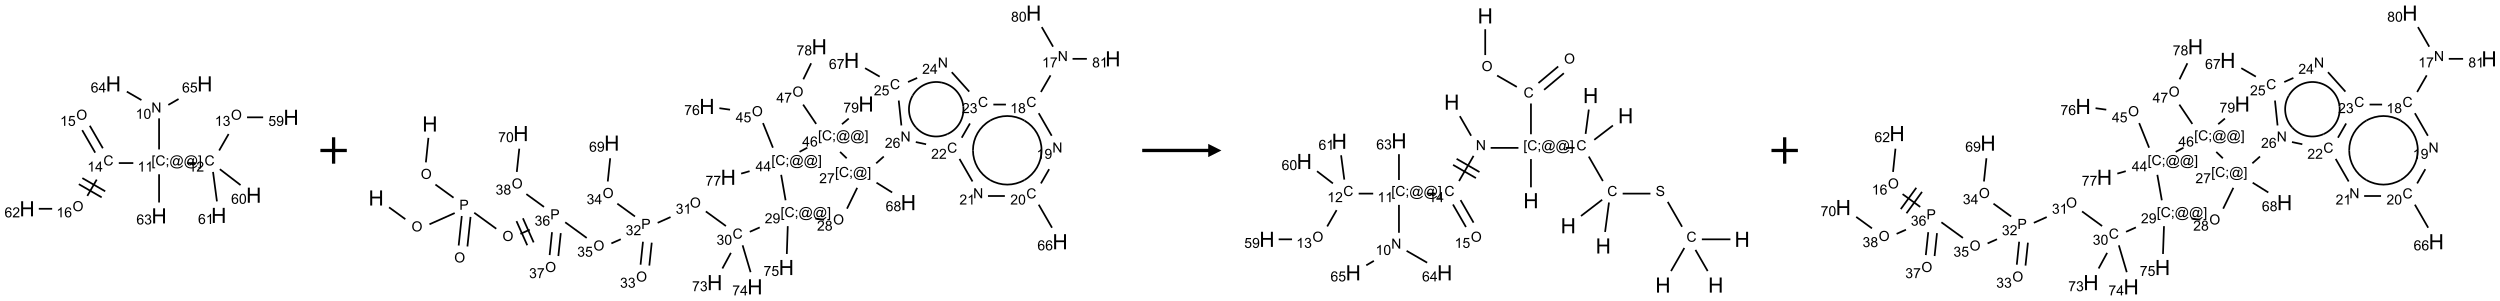 <?xml version="1.0" encoding="UTF-8"?>
<svg xmlns="http://www.w3.org/2000/svg" xmlns:xlink="http://www.w3.org/1999/xlink" width="1894" height="228" viewBox="0 0 1894 228">
<defs>
<g>
<g id="glyph-0-0">
<path d="M 1.332 0 L 1.332 -6.668 L 6.668 -6.668 L 6.668 0 Z M 1.5 -0.168 L 6.5 -0.168 L 6.5 -6.5 L 1.5 -6.5 Z M 1.5 -0.168 "/>
</g>
<g id="glyph-0-1">
<path d="M 0.812 0 L 0.812 -7.637 L 1.848 -7.637 L 5.859 -1.641 L 5.859 -7.637 L 6.828 -7.637 L 6.828 0 L 5.793 0 L 1.781 -6 L 1.781 0 Z M 0.812 0 "/>
</g>
<g id="glyph-0-2">
<path d="M 3.973 0 L 3.035 0 L 3.035 -5.973 C 2.809 -5.758 2.516 -5.543 2.148 -5.328 C 1.781 -5.113 1.453 -4.953 1.16 -4.844 L 1.16 -5.75 C 1.684 -5.996 2.145 -6.297 2.535 -6.645 C 2.93 -6.996 3.207 -7.336 3.371 -7.668 L 3.973 -7.668 Z M 3.973 0 "/>
</g>
<g id="glyph-0-3">
<path d="M 0.441 -3.766 C 0.441 -4.668 0.535 -5.395 0.723 -5.945 C 0.906 -6.496 1.184 -6.922 1.551 -7.219 C 1.918 -7.516 2.375 -7.668 2.934 -7.668 C 3.344 -7.668 3.703 -7.586 4.012 -7.418 C 4.32 -7.254 4.574 -7.016 4.777 -6.707 C 4.977 -6.395 5.137 -6.016 5.25 -5.57 C 5.363 -5.125 5.422 -4.523 5.422 -3.766 C 5.422 -2.871 5.328 -2.148 5.145 -1.598 C 4.961 -1.047 4.688 -0.621 4.32 -0.32 C 3.953 -0.02 3.492 0.129 2.934 0.129 C 2.195 0.129 1.617 -0.133 1.199 -0.66 C 0.695 -1.297 0.441 -2.332 0.441 -3.766 Z M 1.406 -3.766 C 1.406 -2.512 1.555 -1.68 1.848 -1.262 C 2.141 -0.848 2.5 -0.641 2.934 -0.641 C 3.363 -0.641 3.727 -0.848 4.02 -1.266 C 4.312 -1.684 4.457 -2.516 4.457 -3.766 C 4.457 -5.023 4.312 -5.859 4.02 -6.27 C 3.727 -6.684 3.359 -6.891 2.922 -6.891 C 2.492 -6.891 2.148 -6.707 1.891 -6.344 C 1.566 -5.879 1.406 -5.02 1.406 -3.766 Z M 1.406 -3.766 "/>
</g>
<g id="glyph-0-4">
<path d="M 0.723 2.121 L 0.723 -7.637 L 2.793 -7.637 L 2.793 -6.859 L 1.66 -6.859 L 1.66 1.344 L 2.793 1.344 L 2.793 2.121 Z M 0.723 2.121 "/>
</g>
<g id="glyph-0-5">
<path d="M 6.27 -2.676 L 7.281 -2.422 C 7.07 -1.594 6.688 -0.961 6.137 -0.523 C 5.586 -0.086 4.914 0.129 4.121 0.129 C 3.297 0.129 2.629 -0.039 2.113 -0.371 C 1.598 -0.707 1.203 -1.191 0.934 -1.828 C 0.664 -2.465 0.531 -3.145 0.531 -3.875 C 0.531 -4.672 0.684 -5.363 0.988 -5.957 C 1.293 -6.547 1.723 -6.996 2.285 -7.305 C 2.844 -7.613 3.461 -7.766 4.137 -7.766 C 4.898 -7.766 5.543 -7.57 6.062 -7.184 C 6.582 -6.793 6.945 -6.246 7.152 -5.543 L 6.156 -5.309 C 5.98 -5.863 5.723 -6.266 5.387 -6.52 C 5.051 -6.773 4.625 -6.902 4.113 -6.902 C 3.527 -6.902 3.039 -6.762 2.645 -6.48 C 2.25 -6.199 1.973 -5.82 1.812 -5.348 C 1.652 -4.871 1.574 -4.383 1.574 -3.879 C 1.574 -3.23 1.668 -2.664 1.855 -2.18 C 2.047 -1.695 2.34 -1.332 2.738 -1.094 C 3.137 -0.855 3.57 -0.734 4.035 -0.734 C 4.602 -0.734 5.082 -0.898 5.473 -1.223 C 5.867 -1.551 6.133 -2.035 6.27 -2.676 Z M 6.27 -2.676 "/>
</g>
<g id="glyph-0-6">
<path d="M 0.949 -4.465 L 0.949 -5.531 L 2.016 -5.531 L 2.016 -4.465 Z M 0.949 0 L 0.949 -1.066 L 2.016 -1.066 L 2.016 0 C 2.016 0.391 1.945 0.711 1.809 0.949 C 1.668 1.191 1.449 1.379 1.145 1.512 L 0.887 1.109 C 1.082 1.023 1.23 0.895 1.324 0.727 C 1.418 0.559 1.469 0.316 1.48 0 Z M 0.949 0 "/>
</g>
<g id="glyph-0-7">
<path d="M 6.047 -0.848 C 5.82 -0.59 5.57 -0.379 5.289 -0.223 C 5.008 -0.062 4.73 0.016 4.449 0.016 C 4.141 0.016 3.84 -0.074 3.547 -0.254 C 3.254 -0.434 3.02 -0.715 2.836 -1.09 C 2.652 -1.465 2.562 -1.875 2.562 -2.324 C 2.562 -2.875 2.703 -3.43 2.988 -3.98 C 3.27 -4.535 3.621 -4.953 4.043 -5.23 C 4.461 -5.508 4.871 -5.645 5.266 -5.645 C 5.566 -5.645 5.855 -5.566 6.129 -5.41 C 6.402 -5.25 6.641 -5.012 6.84 -4.688 L 7.016 -5.496 L 7.949 -5.496 L 7.199 -2 C 7.094 -1.516 7.043 -1.246 7.043 -1.191 C 7.043 -1.098 7.078 -1.02 7.148 -0.949 C 7.219 -0.883 7.305 -0.848 7.406 -0.848 C 7.59 -0.848 7.832 -0.953 8.129 -1.168 C 8.527 -1.445 8.84 -1.816 9.07 -2.285 C 9.301 -2.75 9.418 -3.234 9.418 -3.73 C 9.418 -4.309 9.27 -4.852 8.973 -5.355 C 8.676 -5.859 8.23 -6.262 7.645 -6.562 C 7.055 -6.863 6.406 -7.016 5.691 -7.016 C 4.879 -7.016 4.137 -6.824 3.465 -6.445 C 2.793 -6.066 2.273 -5.52 1.902 -4.809 C 1.535 -4.098 1.348 -3.34 1.348 -2.527 C 1.348 -1.676 1.535 -0.941 1.902 -0.328 C 2.273 0.285 2.809 0.742 3.508 1.035 C 4.207 1.328 4.984 1.473 5.832 1.473 C 6.742 1.473 7.504 1.32 8.121 1.016 C 8.734 0.711 9.195 0.34 9.5 -0.098 L 10.441 -0.098 C 10.266 0.266 9.961 0.637 9.531 1.016 C 9.102 1.395 8.59 1.695 7.996 1.914 C 7.402 2.133 6.688 2.246 5.848 2.246 C 5.078 2.246 4.367 2.145 3.715 1.949 C 3.066 1.75 2.512 1.453 2.051 1.055 C 1.594 0.656 1.25 0.199 1.016 -0.316 C 0.723 -0.973 0.578 -1.684 0.578 -2.441 C 0.578 -3.289 0.75 -4.098 1.098 -4.863 C 1.523 -5.805 2.125 -6.527 2.902 -7.027 C 3.684 -7.527 4.629 -7.777 5.738 -7.777 C 6.602 -7.777 7.375 -7.602 8.059 -7.246 C 8.746 -6.895 9.285 -6.371 9.684 -5.672 C 10.02 -5.07 10.188 -4.418 10.188 -3.715 C 10.188 -2.707 9.832 -1.812 9.125 -1.031 C 8.492 -0.328 7.801 0.02 7.051 0.02 C 6.812 0.02 6.617 -0.016 6.473 -0.09 C 6.324 -0.16 6.215 -0.266 6.145 -0.402 C 6.102 -0.488 6.066 -0.637 6.047 -0.848 Z M 3.527 -2.262 C 3.527 -1.785 3.641 -1.414 3.863 -1.152 C 4.09 -0.887 4.348 -0.754 4.641 -0.754 C 4.836 -0.754 5.039 -0.812 5.254 -0.93 C 5.469 -1.047 5.676 -1.219 5.871 -1.449 C 6.066 -1.676 6.23 -1.969 6.355 -2.32 C 6.48 -2.672 6.543 -3.027 6.543 -3.379 C 6.543 -3.852 6.426 -4.219 6.191 -4.48 C 5.957 -4.738 5.672 -4.871 5.332 -4.871 C 5.109 -4.871 4.902 -4.812 4.707 -4.699 C 4.512 -4.586 4.32 -4.406 4.137 -4.156 C 3.953 -3.906 3.805 -3.602 3.691 -3.246 C 3.582 -2.887 3.527 -2.559 3.527 -2.262 Z M 3.527 -2.262 "/>
</g>
<g id="glyph-0-8">
<path d="M 2.27 2.121 L 0.203 2.121 L 0.203 1.344 L 1.332 1.344 L 1.332 -6.859 L 0.203 -6.859 L 0.203 -7.637 L 2.27 -7.637 Z M 2.27 2.121 "/>
</g>
<g id="glyph-0-9">
<path d="M 5.371 -0.902 L 5.371 0 L 0.324 0 C 0.316 -0.227 0.352 -0.441 0.434 -0.652 C 0.562 -0.996 0.766 -1.332 1.051 -1.668 C 1.332 -2 1.742 -2.387 2.277 -2.824 C 3.105 -3.504 3.668 -4.043 3.957 -4.441 C 4.25 -4.84 4.395 -5.215 4.395 -5.566 C 4.395 -5.938 4.262 -6.254 3.996 -6.508 C 3.73 -6.762 3.387 -6.891 2.957 -6.891 C 2.508 -6.891 2.145 -6.754 1.875 -6.484 C 1.605 -6.215 1.469 -5.84 1.465 -5.359 L 0.5 -5.457 C 0.566 -6.176 0.812 -6.727 1.246 -7.102 C 1.676 -7.477 2.254 -7.668 2.98 -7.668 C 3.711 -7.668 4.293 -7.465 4.719 -7.059 C 5.145 -6.652 5.359 -6.148 5.359 -5.547 C 5.359 -5.242 5.297 -4.941 5.172 -4.645 C 5.047 -4.352 4.84 -4.039 4.551 -3.715 C 4.262 -3.387 3.777 -2.938 3.105 -2.371 C 2.543 -1.898 2.18 -1.578 2.02 -1.41 C 1.859 -1.242 1.73 -1.07 1.625 -0.902 Z M 5.371 -0.902 "/>
</g>
<g id="glyph-0-10">
<path d="M 0.516 -3.719 C 0.516 -4.984 0.855 -5.977 1.535 -6.695 C 2.215 -7.414 3.094 -7.77 4.172 -7.77 C 4.875 -7.77 5.512 -7.602 6.078 -7.266 C 6.645 -6.93 7.074 -6.461 7.371 -5.855 C 7.668 -5.254 7.816 -4.57 7.816 -3.809 C 7.816 -3.035 7.66 -2.34 7.348 -1.73 C 7.035 -1.117 6.594 -0.656 6.02 -0.34 C 5.449 -0.027 4.828 0.129 4.168 0.129 C 3.449 0.129 2.805 -0.043 2.238 -0.391 C 1.672 -0.738 1.246 -1.211 0.953 -1.812 C 0.66 -2.414 0.516 -3.047 0.516 -3.719 Z M 1.559 -3.703 C 1.559 -2.781 1.805 -2.059 2.301 -1.527 C 2.793 -1 3.414 -0.734 4.16 -0.734 C 4.922 -0.734 5.547 -1 6.039 -1.535 C 6.531 -2.07 6.777 -2.828 6.777 -3.812 C 6.777 -4.434 6.672 -4.977 6.461 -5.441 C 6.25 -5.902 5.945 -6.262 5.539 -6.52 C 5.133 -6.773 4.68 -6.902 4.176 -6.902 C 3.461 -6.902 2.848 -6.656 2.332 -6.164 C 1.816 -5.672 1.559 -4.852 1.559 -3.703 Z M 1.559 -3.703 "/>
</g>
<g id="glyph-0-11">
<path d="M 0.449 -2.016 L 1.387 -2.141 C 1.492 -1.609 1.676 -1.227 1.934 -0.992 C 2.191 -0.758 2.508 -0.641 2.879 -0.641 C 3.32 -0.641 3.695 -0.793 3.996 -1.098 C 4.301 -1.402 4.453 -1.781 4.453 -2.234 C 4.453 -2.664 4.312 -3.02 4.031 -3.301 C 3.75 -3.578 3.391 -3.719 2.957 -3.719 C 2.781 -3.719 2.562 -3.684 2.297 -3.613 L 2.402 -4.438 C 2.465 -4.43 2.516 -4.426 2.551 -4.426 C 2.949 -4.426 3.312 -4.531 3.629 -4.738 C 3.949 -4.949 4.109 -5.27 4.109 -5.703 C 4.109 -6.047 3.992 -6.332 3.762 -6.559 C 3.527 -6.785 3.227 -6.895 2.859 -6.895 C 2.496 -6.895 2.191 -6.781 1.949 -6.551 C 1.707 -6.324 1.547 -5.98 1.48 -5.52 L 0.543 -5.688 C 0.656 -6.316 0.918 -6.805 1.324 -7.148 C 1.73 -7.492 2.234 -7.668 2.84 -7.668 C 3.254 -7.668 3.641 -7.578 3.988 -7.398 C 4.34 -7.219 4.609 -6.977 4.793 -6.668 C 4.98 -6.359 5.074 -6.031 5.074 -5.684 C 5.074 -5.352 4.984 -5.051 4.809 -4.781 C 4.629 -4.512 4.367 -4.297 4.02 -4.137 C 4.473 -4.031 4.824 -3.816 5.074 -3.488 C 5.324 -3.16 5.449 -2.75 5.449 -2.254 C 5.449 -1.59 5.203 -1.023 4.719 -0.559 C 4.234 -0.098 3.617 0.137 2.875 0.137 C 2.203 0.137 1.648 -0.062 1.207 -0.465 C 0.762 -0.863 0.512 -1.379 0.449 -2.016 Z M 0.449 -2.016 "/>
</g>
<g id="glyph-0-12">
<path d="M 0.441 -2 L 1.426 -2.082 C 1.5 -1.605 1.668 -1.242 1.934 -1.004 C 2.199 -0.762 2.52 -0.641 2.895 -0.641 C 3.348 -0.641 3.73 -0.812 4.043 -1.152 C 4.355 -1.492 4.512 -1.941 4.512 -2.504 C 4.512 -3.039 4.359 -3.461 4.059 -3.77 C 3.758 -4.078 3.367 -4.234 2.879 -4.234 C 2.578 -4.234 2.305 -4.164 2.062 -4.027 C 1.82 -3.891 1.629 -3.715 1.488 -3.496 L 0.609 -3.609 L 1.348 -7.531 L 5.145 -7.531 L 5.145 -6.637 L 2.098 -6.637 L 1.688 -4.582 C 2.145 -4.902 2.625 -5.062 3.129 -5.062 C 3.797 -5.062 4.359 -4.832 4.816 -4.371 C 5.277 -3.91 5.504 -3.312 5.504 -2.59 C 5.504 -1.898 5.305 -1.301 4.902 -0.797 C 4.41 -0.18 3.742 0.129 2.895 0.129 C 2.199 0.129 1.633 -0.062 1.195 -0.453 C 0.758 -0.844 0.504 -1.359 0.441 -2 Z M 0.441 -2 "/>
</g>
<g id="glyph-0-13">
<path d="M 0.582 -1.766 L 1.484 -1.848 C 1.562 -1.426 1.707 -1.117 1.922 -0.926 C 2.137 -0.734 2.414 -0.641 2.75 -0.641 C 3.039 -0.641 3.289 -0.707 3.508 -0.84 C 3.727 -0.973 3.902 -1.148 4.043 -1.367 C 4.18 -1.586 4.297 -1.887 4.391 -2.262 C 4.484 -2.637 4.531 -3.016 4.531 -3.406 C 4.531 -3.449 4.531 -3.512 4.527 -3.594 C 4.34 -3.297 4.082 -3.055 3.758 -2.867 C 3.434 -2.68 3.082 -2.59 2.703 -2.59 C 2.07 -2.59 1.535 -2.816 1.098 -3.277 C 0.66 -3.734 0.441 -4.34 0.441 -5.09 C 0.441 -5.863 0.672 -6.484 1.129 -6.957 C 1.586 -7.43 2.156 -7.668 2.844 -7.668 C 3.34 -7.668 3.793 -7.531 4.207 -7.266 C 4.617 -7 4.93 -6.617 5.145 -6.121 C 5.355 -5.629 5.465 -4.91 5.465 -3.973 C 5.465 -2.996 5.359 -2.223 5.145 -1.645 C 4.934 -1.066 4.617 -0.625 4.199 -0.324 C 3.781 -0.02 3.293 0.129 2.73 0.129 C 2.133 0.129 1.645 -0.035 1.266 -0.367 C 0.887 -0.699 0.66 -1.164 0.582 -1.766 Z M 4.422 -5.137 C 4.422 -5.676 4.277 -6.102 3.992 -6.418 C 3.707 -6.734 3.359 -6.891 2.957 -6.891 C 2.543 -6.891 2.18 -6.719 1.871 -6.379 C 1.562 -6.039 1.406 -5.598 1.406 -5.059 C 1.406 -4.57 1.555 -4.176 1.848 -3.871 C 2.141 -3.566 2.5 -3.418 2.934 -3.418 C 3.367 -3.418 3.723 -3.57 4.004 -3.871 C 4.281 -4.176 4.422 -4.598 4.422 -5.137 Z M 4.422 -5.137 "/>
</g>
<g id="glyph-0-14">
<path d="M 5.309 -5.766 L 4.375 -5.691 C 4.293 -6.059 4.172 -6.328 4.02 -6.496 C 3.766 -6.762 3.453 -6.895 3.082 -6.895 C 2.785 -6.895 2.523 -6.812 2.297 -6.645 C 2 -6.43 1.77 -6.117 1.598 -5.703 C 1.43 -5.289 1.34 -4.703 1.332 -3.938 C 1.559 -4.281 1.836 -4.535 2.16 -4.703 C 2.488 -4.871 2.828 -4.953 3.188 -4.953 C 3.812 -4.953 4.344 -4.723 4.785 -4.262 C 5.223 -3.801 5.441 -3.207 5.441 -2.48 C 5.441 -2 5.34 -1.555 5.133 -1.145 C 4.926 -0.73 4.641 -0.418 4.281 -0.199 C 3.922 0.02 3.512 0.129 3.051 0.129 C 2.27 0.129 1.633 -0.156 1.141 -0.73 C 0.648 -1.305 0.402 -2.254 0.402 -3.574 C 0.402 -5.051 0.672 -6.121 1.219 -6.793 C 1.695 -7.375 2.336 -7.668 3.141 -7.668 C 3.742 -7.668 4.234 -7.5 4.617 -7.16 C 5 -6.824 5.23 -6.359 5.309 -5.766 Z M 1.48 -2.473 C 1.48 -2.152 1.547 -1.844 1.684 -1.547 C 1.82 -1.25 2.016 -1.027 2.262 -0.871 C 2.508 -0.719 2.766 -0.641 3.035 -0.641 C 3.434 -0.641 3.773 -0.801 4.059 -1.121 C 4.344 -1.441 4.484 -1.875 4.484 -2.422 C 4.484 -2.949 4.344 -3.367 4.062 -3.668 C 3.781 -3.973 3.426 -4.125 3 -4.125 C 2.578 -4.125 2.219 -3.973 1.922 -3.668 C 1.625 -3.363 1.48 -2.969 1.48 -2.473 Z M 1.48 -2.473 "/>
</g>
<g id="glyph-0-15">
<path d="M 3.449 0 L 3.449 -1.828 L 0.137 -1.828 L 0.137 -2.688 L 3.621 -7.637 L 4.387 -7.637 L 4.387 -2.688 L 5.418 -2.688 L 5.418 -1.828 L 4.387 -1.828 L 4.387 0 Z M 3.449 -2.688 L 3.449 -6.129 L 1.059 -2.688 Z M 3.449 -2.688 "/>
</g>
<g id="glyph-0-16">
<path d="M 0.824 0 L 0.824 -7.637 L 3.703 -7.637 C 4.211 -7.637 4.598 -7.609 4.863 -7.562 C 5.238 -7.5 5.555 -7.383 5.809 -7.207 C 6.062 -7.031 6.266 -6.785 6.418 -6.469 C 6.574 -6.152 6.652 -5.805 6.652 -5.426 C 6.652 -4.777 6.445 -4.227 6.031 -3.777 C 5.617 -3.328 4.871 -3.105 3.793 -3.105 L 1.832 -3.105 L 1.832 0 Z M 1.832 -4.004 L 3.809 -4.004 C 4.461 -4.004 4.922 -4.125 5.199 -4.371 C 5.473 -4.613 5.609 -4.953 5.609 -5.395 C 5.609 -5.715 5.527 -5.988 5.367 -6.215 C 5.207 -6.441 4.992 -6.594 4.73 -6.668 C 4.559 -6.711 4.246 -6.734 3.785 -6.734 L 1.832 -6.734 Z M 1.832 -4.004 "/>
</g>
<g id="glyph-0-17">
<path d="M 0.504 -6.637 L 0.504 -7.535 L 5.449 -7.535 L 5.449 -6.809 C 4.961 -6.289 4.48 -5.602 4.004 -4.746 C 3.527 -3.887 3.156 -3.004 2.895 -2.098 C 2.707 -1.461 2.59 -0.762 2.535 0 L 1.574 0 C 1.582 -0.602 1.703 -1.328 1.926 -2.176 C 2.152 -3.027 2.477 -3.848 2.898 -4.637 C 3.32 -5.426 3.77 -6.094 4.246 -6.637 Z M 0.504 -6.637 "/>
</g>
<g id="glyph-0-18">
<path d="M 1.887 -4.141 C 1.496 -4.281 1.207 -4.484 1.02 -4.75 C 0.832 -5.016 0.738 -5.328 0.738 -5.699 C 0.738 -6.254 0.938 -6.719 1.34 -7.098 C 1.738 -7.477 2.27 -7.668 2.934 -7.668 C 3.598 -7.668 4.137 -7.473 4.543 -7.086 C 4.949 -6.699 5.152 -6.227 5.152 -5.672 C 5.152 -5.316 5.059 -5.008 4.871 -4.746 C 4.688 -4.484 4.406 -4.281 4.027 -4.141 C 4.496 -3.988 4.852 -3.742 5.098 -3.402 C 5.34 -3.062 5.465 -2.656 5.465 -2.184 C 5.465 -1.531 5.234 -0.98 4.77 -0.535 C 4.309 -0.09 3.703 0.129 2.949 0.129 C 2.195 0.129 1.586 -0.094 1.125 -0.539 C 0.664 -0.984 0.434 -1.543 0.434 -2.207 C 0.434 -2.703 0.559 -3.121 0.809 -3.457 C 1.062 -3.793 1.422 -4.02 1.887 -4.141 Z M 1.699 -5.73 C 1.699 -5.367 1.812 -5.074 2.047 -4.844 C 2.281 -4.613 2.582 -4.5 2.953 -4.5 C 3.312 -4.5 3.609 -4.613 3.84 -4.84 C 4.07 -5.066 4.188 -5.348 4.188 -5.676 C 4.188 -6.02 4.07 -6.309 3.832 -6.543 C 3.594 -6.777 3.297 -6.895 2.941 -6.895 C 2.586 -6.895 2.289 -6.781 2.051 -6.551 C 1.816 -6.324 1.699 -6.047 1.699 -5.73 Z M 1.395 -2.203 C 1.395 -1.938 1.461 -1.676 1.586 -1.426 C 1.711 -1.176 1.902 -0.984 2.152 -0.848 C 2.402 -0.711 2.672 -0.641 2.957 -0.641 C 3.406 -0.641 3.777 -0.785 4.066 -1.074 C 4.359 -1.363 4.504 -1.727 4.504 -2.172 C 4.504 -2.625 4.355 -2.996 4.055 -3.293 C 3.754 -3.586 3.379 -3.734 2.926 -3.734 C 2.484 -3.734 2.121 -3.59 1.832 -3.297 C 1.543 -3.004 1.395 -2.641 1.395 -2.203 Z M 1.395 -2.203 "/>
</g>
<g id="glyph-0-19">
<path d="M 0.48 -2.453 L 1.434 -2.535 C 1.477 -2.152 1.582 -1.84 1.746 -1.598 C 1.91 -1.352 2.168 -1.152 2.516 -1.004 C 2.863 -0.852 3.254 -0.777 3.688 -0.777 C 4.074 -0.777 4.414 -0.832 4.707 -0.949 C 5.004 -1.062 5.223 -1.219 5.367 -1.418 C 5.512 -1.617 5.582 -1.836 5.582 -2.074 C 5.582 -2.312 5.516 -2.523 5.375 -2.699 C 5.234 -2.879 5.008 -3.031 4.688 -3.152 C 4.484 -3.23 4.031 -3.355 3.328 -3.523 C 2.625 -3.691 2.137 -3.852 1.855 -4 C 1.488 -4.191 1.219 -4.43 1.039 -4.711 C 0.859 -4.992 0.77 -5.312 0.77 -5.66 C 0.77 -6.047 0.879 -6.406 1.098 -6.742 C 1.316 -7.078 1.637 -7.332 2.059 -7.504 C 2.477 -7.68 2.945 -7.766 3.457 -7.766 C 4.023 -7.766 4.523 -7.676 4.957 -7.492 C 5.387 -7.309 5.719 -7.043 5.953 -6.688 C 6.188 -6.332 6.312 -5.934 6.328 -5.484 L 5.359 -5.41 C 5.309 -5.895 5.133 -6.258 4.832 -6.504 C 4.531 -6.75 4.086 -6.875 3.5 -6.875 C 2.891 -6.875 2.445 -6.762 2.164 -6.539 C 1.883 -6.316 1.746 -6.047 1.746 -5.73 C 1.746 -5.457 1.844 -5.23 2.043 -5.051 C 2.238 -4.875 2.742 -4.695 3.566 -4.508 C 4.387 -4.32 4.949 -4.16 5.254 -4.02 C 5.699 -3.816 6.027 -3.555 6.238 -3.242 C 6.449 -2.93 6.559 -2.566 6.559 -2.156 C 6.559 -1.75 6.441 -1.367 6.207 -1.008 C 5.977 -0.648 5.641 -0.367 5.207 -0.168 C 4.77 0.031 4.281 0.129 3.734 0.129 C 3.043 0.129 2.465 0.031 1.996 -0.172 C 1.531 -0.375 1.164 -0.676 0.898 -1.082 C 0.633 -1.484 0.492 -1.941 0.48 -2.453 Z M 0.48 -2.453 "/>
</g>
<g id="glyph-1-0">
<path d="M 2 0 L 2 -10 L 10 -10 L 10 0 Z M 2.25 -0.25 L 9.75 -0.25 L 9.75 -9.75 L 2.25 -9.75 Z M 2.25 -0.25 "/>
</g>
<g id="glyph-1-1">
<path d="M 1.281 0 L 1.281 -11.453 L 2.797 -11.453 L 2.797 -6.75 L 8.75 -6.75 L 8.75 -11.453 L 10.266 -11.453 L 10.266 0 L 8.75 0 L 8.75 -5.398 L 2.797 -5.398 L 2.797 0 Z M 1.281 0 "/>
</g>
</g>
</defs>
<path fill="none" stroke-width="0.033" stroke-linecap="butt" stroke-linejoin="miter" stroke="rgb(0%, 0%, 0%)" stroke-opacity="1" stroke-miterlimit="10" d="M 2.5 0.653 L 2.5 1.242 " transform="matrix(40, 0, 0, 40, 20.516, 63.535)"/>
<path fill="none" stroke-width="0.033" stroke-linecap="butt" stroke-linejoin="miter" stroke="rgb(0%, 0%, 0%)" stroke-opacity="1" stroke-miterlimit="10" d="M 3.028 1.5 L 3.195 1.5 " transform="matrix(40, 0, 0, 40, 20.516, 63.535)"/>
<path fill="none" stroke-width="0.033" stroke-linecap="butt" stroke-linejoin="miter" stroke="rgb(0%, 0%, 0%)" stroke-opacity="1" stroke-miterlimit="10" d="M 3.638 1.262 L 3.817 0.95 " transform="matrix(40, 0, 0, 40, 20.516, 63.535)"/>
<path fill="none" stroke-width="0.033" stroke-linecap="butt" stroke-linejoin="miter" stroke="rgb(0%, 0%, 0%)" stroke-opacity="1" stroke-miterlimit="10" d="M 4.166 0.634 L 4.471 0.634 " transform="matrix(40, 0, 0, 40, 20.516, 63.535)"/>
<path fill="none" stroke-width="0.033" stroke-linecap="butt" stroke-linejoin="miter" stroke="rgb(0%, 0%, 0%)" stroke-opacity="1" stroke-miterlimit="10" d="M 3.651 1.616 L 4.043 1.917 " transform="matrix(40, 0, 0, 40, 20.516, 63.535)"/>
<path fill="none" stroke-width="0.033" stroke-linecap="butt" stroke-linejoin="miter" stroke="rgb(0%, 0%, 0%)" stroke-opacity="1" stroke-miterlimit="10" d="M 3.522 1.668 L 3.596 2.226 " transform="matrix(40, 0, 0, 40, 20.516, 63.535)"/>
<path fill="none" stroke-width="0.033" stroke-linecap="butt" stroke-linejoin="miter" stroke="rgb(0%, 0%, 0%)" stroke-opacity="1" stroke-miterlimit="10" d="M 2.012 1.5 L 1.737 1.5 " transform="matrix(40, 0, 0, 40, 20.516, 63.535)"/>
<path fill="none" stroke-width="0.033" stroke-linecap="butt" stroke-linejoin="miter" stroke="rgb(0%, 0%, 0%)" stroke-opacity="1" stroke-miterlimit="10" d="M 1.435 1.22 L 1.188 0.793 " transform="matrix(40, 0, 0, 40, 20.516, 63.535)"/>
<path fill="none" stroke-width="0.033" stroke-linecap="butt" stroke-linejoin="miter" stroke="rgb(0%, 0%, 0%)" stroke-opacity="1" stroke-miterlimit="10" d="M 1.29 1.303 L 1.044 0.877 " transform="matrix(40, 0, 0, 40, 20.516, 63.535)"/>
<path fill="none" stroke-width="0.033" stroke-linecap="butt" stroke-linejoin="miter" stroke="rgb(0%, 0%, 0%)" stroke-opacity="1" stroke-miterlimit="10" d="M 1.319 1.813 L 1.141 2.122 " transform="matrix(40, 0, 0, 40, 20.516, 63.535)"/>
<path fill="none" stroke-width="0.033" stroke-linecap="butt" stroke-linejoin="miter" stroke="rgb(0%, 0%, 0%)" stroke-opacity="1" stroke-miterlimit="10" d="M 0.98 1.9 L 1.413 2.15 " transform="matrix(40, 0, 0, 40, 20.516, 63.535)"/>
<path fill="none" stroke-width="0.033" stroke-linecap="butt" stroke-linejoin="miter" stroke="rgb(0%, 0%, 0%)" stroke-opacity="1" stroke-miterlimit="10" d="M 1.047 1.785 L 1.48 2.035 " transform="matrix(40, 0, 0, 40, 20.516, 63.535)"/>
<path fill="none" stroke-width="0.033" stroke-linecap="butt" stroke-linejoin="miter" stroke="rgb(0%, 0%, 0%)" stroke-opacity="1" stroke-miterlimit="10" d="M 0.475 2.366 L 0.222 2.366 " transform="matrix(40, 0, 0, 40, 20.516, 63.535)"/>
<path fill="none" stroke-width="0.033" stroke-linecap="butt" stroke-linejoin="miter" stroke="rgb(0%, 0%, 0%)" stroke-opacity="1" stroke-miterlimit="10" d="M 2.5 1.712 L 2.5 2.247 " transform="matrix(40, 0, 0, 40, 20.516, 63.535)"/>
<path fill="none" stroke-width="0.033" stroke-linecap="butt" stroke-linejoin="miter" stroke="rgb(0%, 0%, 0%)" stroke-opacity="1" stroke-miterlimit="10" d="M 2.166 0.307 L 1.889 0.147 " transform="matrix(40, 0, 0, 40, 20.516, 63.535)"/>
<path fill="none" stroke-width="0.033" stroke-linecap="butt" stroke-linejoin="miter" stroke="rgb(0%, 0%, 0%)" stroke-opacity="1" stroke-miterlimit="10" d="M 2.675 0.399 L 2.869 0.287 " transform="matrix(40, 0, 0, 40, 20.516, 63.535)"/>
<g fill="rgb(0%, 0%, 0%)" fill-opacity="1">
<use xlink:href="#glyph-0-1" x="114.641" y="85.246"/>
</g>
<g fill="rgb(0%, 0%, 0%)" fill-opacity="1">
<use xlink:href="#glyph-0-2" x="102.766" y="90.016"/>
<use xlink:href="#glyph-0-3" x="108.698" y="90.016"/>
</g>
<g fill="rgb(0%, 0%, 0%)" fill-opacity="1">
<use xlink:href="#glyph-0-4" x="114.727" y="125.387"/>
<use xlink:href="#glyph-0-5" x="117.69" y="125.387"/>
<use xlink:href="#glyph-0-6" x="125.393" y="125.387"/>
<use xlink:href="#glyph-0-7" x="128.357" y="125.387"/>
<use xlink:href="#glyph-0-7" x="139.185" y="125.387"/>
<use xlink:href="#glyph-0-8" x="150.013" y="125.387"/>
</g>
<g fill="rgb(0%, 0%, 0%)" fill-opacity="1">
<use xlink:href="#glyph-0-2" x="104.211" y="130.016"/>
<use xlink:href="#glyph-0-2" x="110.143" y="130.016"/>
</g>
<g fill="rgb(0%, 0%, 0%)" fill-opacity="1">
<use xlink:href="#glyph-0-5" x="154.922" y="125.379"/>
</g>
<g fill="rgb(0%, 0%, 0%)" fill-opacity="1">
<use xlink:href="#glyph-0-2" x="142.816" y="130.016"/>
<use xlink:href="#glyph-0-9" x="148.749" y="130.016"/>
</g>
<g fill="rgb(0%, 0%, 0%)" fill-opacity="1">
<use xlink:href="#glyph-0-10" x="174.938" y="90.742"/>
</g>
<g fill="rgb(0%, 0%, 0%)" fill-opacity="1">
<use xlink:href="#glyph-0-2" x="162.738" y="95.375"/>
<use xlink:href="#glyph-0-11" x="168.671" y="95.375"/>
</g>
<g fill="rgb(0%, 0%, 0%)" fill-opacity="1">
<use xlink:href="#glyph-1-1" x="214.742" y="94.621"/>
</g>
<g fill="rgb(0%, 0%, 0%)" fill-opacity="1">
<use xlink:href="#glyph-0-12" x="203.293" y="95.414"/>
<use xlink:href="#glyph-0-13" x="209.225" y="95.414"/>
</g>
<g fill="rgb(0%, 0%, 0%)" fill-opacity="1">
<use xlink:href="#glyph-1-1" x="186.477" y="153.613"/>
</g>
<g fill="rgb(0%, 0%, 0%)" fill-opacity="1">
<use xlink:href="#glyph-0-14" x="175.07" y="154.406"/>
<use xlink:href="#glyph-0-3" x="181.003" y="154.406"/>
</g>
<g fill="rgb(0%, 0%, 0%)" fill-opacity="1">
<use xlink:href="#glyph-1-1" x="159.965" y="168.922"/>
</g>
<g fill="rgb(0%, 0%, 0%)" fill-opacity="1">
<use xlink:href="#glyph-0-14" x="150.004" y="169.711"/>
<use xlink:href="#glyph-0-2" x="155.936" y="169.711"/>
</g>
<g fill="rgb(0%, 0%, 0%)" fill-opacity="1">
<use xlink:href="#glyph-0-5" x="78.297" y="125.379"/>
</g>
<g fill="rgb(0%, 0%, 0%)" fill-opacity="1">
<use xlink:href="#glyph-0-2" x="66.145" y="130.016"/>
<use xlink:href="#glyph-0-15" x="72.077" y="130.016"/>
</g>
<g fill="rgb(0%, 0%, 0%)" fill-opacity="1">
<use xlink:href="#glyph-0-10" x="57.762" y="90.742"/>
</g>
<g fill="rgb(0%, 0%, 0%)" fill-opacity="1">
<use xlink:href="#glyph-0-2" x="45.504" y="95.375"/>
<use xlink:href="#glyph-0-12" x="51.436" y="95.375"/>
</g>
<g fill="rgb(0%, 0%, 0%)" fill-opacity="1">
<use xlink:href="#glyph-0-10" x="54.938" y="160.023"/>
</g>
<g fill="rgb(0%, 0%, 0%)" fill-opacity="1">
<use xlink:href="#glyph-0-2" x="42.742" y="164.656"/>
<use xlink:href="#glyph-0-14" x="48.674" y="164.656"/>
</g>
<g fill="rgb(0%, 0%, 0%)" fill-opacity="1">
<use xlink:href="#glyph-1-1" x="14.742" y="163.902"/>
</g>
<g fill="rgb(0%, 0%, 0%)" fill-opacity="1">
<use xlink:href="#glyph-0-14" x="3.387" y="164.695"/>
<use xlink:href="#glyph-0-9" x="9.319" y="164.695"/>
</g>
<g fill="rgb(0%, 0%, 0%)" fill-opacity="1">
<use xlink:href="#glyph-1-1" x="114.742" y="169.262"/>
</g>
<g fill="rgb(0%, 0%, 0%)" fill-opacity="1">
<use xlink:href="#glyph-0-14" x="103.309" y="170.055"/>
<use xlink:href="#glyph-0-11" x="109.241" y="170.055"/>
</g>
<g fill="rgb(0%, 0%, 0%)" fill-opacity="1">
<use xlink:href="#glyph-1-1" x="80.102" y="69.262"/>
</g>
<g fill="rgb(0%, 0%, 0%)" fill-opacity="1">
<use xlink:href="#glyph-0-14" x="68.699" y="70.055"/>
<use xlink:href="#glyph-0-15" x="74.632" y="70.055"/>
</g>
<g fill="rgb(0%, 0%, 0%)" fill-opacity="1">
<use xlink:href="#glyph-1-1" x="149.383" y="69.262"/>
</g>
<g fill="rgb(0%, 0%, 0%)" fill-opacity="1">
<use xlink:href="#glyph-0-14" x="137.895" y="70.055"/>
<use xlink:href="#glyph-0-12" x="143.827" y="70.055"/>
</g>
<path fill="none" stroke-width="0.062" stroke-linecap="butt" stroke-linejoin="miter" stroke="rgb(0%, 0%, 0%)" stroke-opacity="1" stroke-miterlimit="10" d="M -0 0 L 0.5 0 M 0.25 -0.25 L 0.25 0.25 " transform="matrix(40, 0, 0, 40, 242.738, 114)"/>
<path fill="none" stroke-width="0.033" stroke-linecap="butt" stroke-linejoin="miter" stroke="rgb(0%, 0%, 0%)" stroke-opacity="1" stroke-miterlimit="10" d="M 0.99 2.363 L 0.942 2.827 " transform="matrix(40, 0, 0, 40, 284.965, 9.93)"/>
<path fill="none" stroke-width="0.033" stroke-linecap="butt" stroke-linejoin="miter" stroke="rgb(0%, 0%, 0%)" stroke-opacity="1" stroke-miterlimit="10" d="M 1.123 3.247 L 1.466 3.496 " transform="matrix(40, 0, 0, 40, 284.965, 9.93)"/>
<path fill="none" stroke-width="0.033" stroke-linecap="butt" stroke-linejoin="miter" stroke="rgb(0%, 0%, 0%)" stroke-opacity="1" stroke-miterlimit="10" d="M 1.622 3.843 L 1.563 4.402 " transform="matrix(40, 0, 0, 40, 284.965, 9.93)"/>
<path fill="none" stroke-width="0.033" stroke-linecap="butt" stroke-linejoin="miter" stroke="rgb(0%, 0%, 0%)" stroke-opacity="1" stroke-miterlimit="10" d="M 1.788 3.86 L 1.729 4.42 " transform="matrix(40, 0, 0, 40, 284.965, 9.93)"/>
<path fill="none" stroke-width="0.033" stroke-linecap="butt" stroke-linejoin="miter" stroke="rgb(0%, 0%, 0%)" stroke-opacity="1" stroke-miterlimit="10" d="M 1.488 3.787 L 1.01 4 " transform="matrix(40, 0, 0, 40, 284.965, 9.93)"/>
<path fill="none" stroke-width="0.033" stroke-linecap="butt" stroke-linejoin="miter" stroke="rgb(0%, 0%, 0%)" stroke-opacity="1" stroke-miterlimit="10" d="M 0.553 3.903 L 0.245 3.679 " transform="matrix(40, 0, 0, 40, 284.965, 9.93)"/>
<path fill="none" stroke-width="0.033" stroke-linecap="butt" stroke-linejoin="miter" stroke="rgb(0%, 0%, 0%)" stroke-opacity="1" stroke-miterlimit="10" d="M 1.858 3.781 L 2.275 4.084 " transform="matrix(40, 0, 0, 40, 284.965, 9.93)"/>
<path fill="none" stroke-width="0.033" stroke-linecap="butt" stroke-linejoin="miter" stroke="rgb(0%, 0%, 0%)" stroke-opacity="1" stroke-miterlimit="10" d="M 2.733 4.181 L 2.909 4.102 " transform="matrix(40, 0, 0, 40, 284.965, 9.93)"/>
<path fill="none" stroke-width="0.033" stroke-linecap="butt" stroke-linejoin="miter" stroke="rgb(0%, 0%, 0%)" stroke-opacity="1" stroke-miterlimit="10" d="M 2.983 4.343 L 2.78 3.886 " transform="matrix(40, 0, 0, 40, 284.965, 9.93)"/>
<path fill="none" stroke-width="0.033" stroke-linecap="butt" stroke-linejoin="miter" stroke="rgb(0%, 0%, 0%)" stroke-opacity="1" stroke-miterlimit="10" d="M 2.862 4.397 L 2.658 3.94 " transform="matrix(40, 0, 0, 40, 284.965, 9.93)"/>
<path fill="none" stroke-width="0.033" stroke-linecap="butt" stroke-linejoin="miter" stroke="rgb(0%, 0%, 0%)" stroke-opacity="1" stroke-miterlimit="10" d="M 3.581 3.962 L 3.988 4.258 " transform="matrix(40, 0, 0, 40, 284.965, 9.93)"/>
<path fill="none" stroke-width="0.033" stroke-linecap="butt" stroke-linejoin="miter" stroke="rgb(0%, 0%, 0%)" stroke-opacity="1" stroke-miterlimit="10" d="M 4.455 4.362 L 4.633 4.283 " transform="matrix(40, 0, 0, 40, 284.965, 9.93)"/>
<path fill="none" stroke-width="0.033" stroke-linecap="butt" stroke-linejoin="miter" stroke="rgb(0%, 0%, 0%)" stroke-opacity="1" stroke-miterlimit="10" d="M 5.332 3.972 L 5.576 3.863 " transform="matrix(40, 0, 0, 40, 284.965, 9.93)"/>
<path fill="none" stroke-width="0.033" stroke-linecap="butt" stroke-linejoin="miter" stroke="rgb(0%, 0%, 0%)" stroke-opacity="1" stroke-miterlimit="10" d="M 6.244 3.756 L 6.625 4.033 " transform="matrix(40, 0, 0, 40, 284.965, 9.93)"/>
<path fill="none" stroke-width="0.033" stroke-linecap="butt" stroke-linejoin="miter" stroke="rgb(0%, 0%, 0%)" stroke-opacity="1" stroke-miterlimit="10" d="M 7.077 4.142 L 7.265 4.059 " transform="matrix(40, 0, 0, 40, 284.965, 9.93)"/>
<path fill="none" stroke-width="0.033" stroke-linecap="butt" stroke-linejoin="miter" stroke="rgb(0%, 0%, 0%)" stroke-opacity="1" stroke-miterlimit="10" d="M 7.796 4.035 L 7.778 4.562 " transform="matrix(40, 0, 0, 40, 284.965, 9.93)"/>
<path fill="none" stroke-width="0.033" stroke-linecap="butt" stroke-linejoin="miter" stroke="rgb(0%, 0%, 0%)" stroke-opacity="1" stroke-miterlimit="10" d="M 8.319 3.891 L 8.484 3.914 " transform="matrix(40, 0, 0, 40, 284.965, 9.93)"/>
<path fill="none" stroke-width="0.033" stroke-linecap="butt" stroke-linejoin="miter" stroke="rgb(0%, 0%, 0%)" stroke-opacity="1" stroke-miterlimit="10" d="M 8.918 3.704 L 9.111 3.309 " transform="matrix(40, 0, 0, 40, 284.965, 9.93)"/>
<path fill="none" stroke-width="0.033" stroke-linecap="butt" stroke-linejoin="miter" stroke="rgb(0%, 0%, 0%)" stroke-opacity="1" stroke-miterlimit="10" d="M 9.471 2.845 L 9.614 2.716 " transform="matrix(40, 0, 0, 40, 284.965, 9.93)"/>
<path fill="none" stroke-width="0.033" stroke-linecap="butt" stroke-linejoin="miter" stroke="rgb(0%, 0%, 0%)" stroke-opacity="1" stroke-miterlimit="10" d="M 10.221 2.442 L 10.416 2.484 " transform="matrix(40, 0, 0, 40, 284.965, 9.93)"/>
<path fill="none" stroke-width="0.033" stroke-linecap="butt" stroke-linejoin="miter" stroke="rgb(0%, 0%, 0%)" stroke-opacity="1" stroke-miterlimit="10" d="M 11.049 2.762 L 11.295 3.189 " transform="matrix(40, 0, 0, 40, 284.965, 9.93)"/>
<path fill="none" stroke-width="0.033" stroke-linecap="butt" stroke-linejoin="miter" stroke="rgb(0%, 0%, 0%)" stroke-opacity="1" stroke-miterlimit="10" d="M 11.588 3.464 L 11.908 3.464 " transform="matrix(40, 0, 0, 40, 284.965, 9.93)"/>
<path fill="none" stroke-width="0.033" stroke-linecap="butt" stroke-linejoin="miter" stroke="rgb(0%, 0%, 0%)" stroke-opacity="1" stroke-miterlimit="10" d="M 12.549 3.628 L 12.801 4.065 " transform="matrix(40, 0, 0, 40, 284.965, 9.93)"/>
<path fill="none" stroke-width="0.033" stroke-linecap="butt" stroke-linejoin="miter" stroke="rgb(0%, 0%, 0%)" stroke-opacity="1" stroke-miterlimit="10" d="M 12.591 3.226 L 12.747 2.956 " transform="matrix(40, 0, 0, 40, 284.965, 9.93)"/>
<path fill="none" stroke-width="0.033" stroke-linecap="butt" stroke-linejoin="miter" stroke="rgb(0%, 0%, 0%)" stroke-opacity="1" stroke-miterlimit="10" d="M 12.795 2.323 L 12.549 1.896 " transform="matrix(40, 0, 0, 40, 284.965, 9.93)"/>
<path fill="none" stroke-width="0.033" stroke-linecap="butt" stroke-linejoin="miter" stroke="rgb(0%, 0%, 0%)" stroke-opacity="1" stroke-miterlimit="10" d="M 12.591 1.494 L 12.773 1.179 " transform="matrix(40, 0, 0, 40, 284.965, 9.93)"/>
<path fill="none" stroke-width="0.033" stroke-linecap="butt" stroke-linejoin="miter" stroke="rgb(0%, 0%, 0%)" stroke-opacity="1" stroke-miterlimit="10" d="M 12.821 0.636 L 12.607 0.265 " transform="matrix(40, 0, 0, 40, 284.965, 9.93)"/>
<path fill="none" stroke-width="0.033" stroke-linecap="butt" stroke-linejoin="miter" stroke="rgb(0%, 0%, 0%)" stroke-opacity="1" stroke-miterlimit="10" d="M 13.19 0.866 L 13.461 0.866 " transform="matrix(40, 0, 0, 40, 284.965, 9.93)"/>
<path fill="none" stroke-width="0.033" stroke-linecap="butt" stroke-linejoin="miter" stroke="rgb(0%, 0%, 0%)" stroke-opacity="1" stroke-miterlimit="10" d="M 11.928 1.732 L 11.69 1.732 " transform="matrix(40, 0, 0, 40, 284.965, 9.93)"/>
<path fill="none" stroke-width="0.033" stroke-linecap="butt" stroke-linejoin="miter" stroke="rgb(0%, 0%, 0%)" stroke-opacity="1" stroke-miterlimit="10" d="M 11.247 2.09 L 11.091 2.36 " transform="matrix(40, 0, 0, 40, 284.965, 9.93)"/>
<path fill="none" stroke-width="0.033" stroke-linecap="butt" stroke-linejoin="miter" stroke="rgb(0%, 0%, 0%)" stroke-opacity="1" stroke-miterlimit="10" d="M 11.233 1.487 L 10.902 1.119 " transform="matrix(40, 0, 0, 40, 284.965, 9.93)"/>
<path fill="none" stroke-width="0.033" stroke-linecap="butt" stroke-linejoin="miter" stroke="rgb(0%, 0%, 0%)" stroke-opacity="1" stroke-miterlimit="10" d="M 10.247 1.228 L 10.074 1.305 " transform="matrix(40, 0, 0, 40, 284.965, 9.93)"/>
<path fill="none" stroke-width="0.033" stroke-linecap="butt" stroke-linejoin="miter" stroke="rgb(0%, 0%, 0%)" stroke-opacity="1" stroke-miterlimit="10" d="M 9.898 1.656 L 9.948 2.128 " transform="matrix(40, 0, 0, 40, 284.965, 9.93)"/>
<path fill="none" stroke-width="0.033" stroke-linecap="butt" stroke-linejoin="miter" stroke="rgb(0%, 0%, 0%)" stroke-opacity="1" stroke-miterlimit="10" d="M 9.537 1.203 L 9.26 1.043 " transform="matrix(40, 0, 0, 40, 284.965, 9.93)"/>
<path fill="none" stroke-width="0.033" stroke-linecap="butt" stroke-linejoin="miter" stroke="rgb(0%, 0%, 0%)" stroke-opacity="1" stroke-miterlimit="10" d="M 9.477 3.212 L 9.773 3.397 " transform="matrix(40, 0, 0, 40, 284.965, 9.93)"/>
<path fill="none" stroke-width="0.033" stroke-linecap="butt" stroke-linejoin="miter" stroke="rgb(0%, 0%, 0%)" stroke-opacity="1" stroke-miterlimit="10" d="M 8.912 2.75 L 8.787 2.629 " transform="matrix(40, 0, 0, 40, 284.965, 9.93)"/>
<path fill="none" stroke-width="0.033" stroke-linecap="butt" stroke-linejoin="miter" stroke="rgb(0%, 0%, 0%)" stroke-opacity="1" stroke-miterlimit="10" d="M 8.334 2.099 L 8.087 1.733 " transform="matrix(40, 0, 0, 40, 284.965, 9.93)"/>
<path fill="none" stroke-width="0.033" stroke-linecap="butt" stroke-linejoin="miter" stroke="rgb(0%, 0%, 0%)" stroke-opacity="1" stroke-miterlimit="10" d="M 8.091 1.254 L 8.239 0.95 " transform="matrix(40, 0, 0, 40, 284.965, 9.93)"/>
<path fill="none" stroke-width="0.033" stroke-linecap="butt" stroke-linejoin="miter" stroke="rgb(0%, 0%, 0%)" stroke-opacity="1" stroke-miterlimit="10" d="M 8.823 2.104 L 8.951 1.997 " transform="matrix(40, 0, 0, 40, 284.965, 9.93)"/>
<path fill="none" stroke-width="0.033" stroke-linecap="butt" stroke-linejoin="miter" stroke="rgb(0%, 0%, 0%)" stroke-opacity="1" stroke-miterlimit="10" d="M 8.166 2.549 L 8.019 2.628 " transform="matrix(40, 0, 0, 40, 284.965, 9.93)"/>
<path fill="none" stroke-width="0.033" stroke-linecap="butt" stroke-linejoin="miter" stroke="rgb(0%, 0%, 0%)" stroke-opacity="1" stroke-miterlimit="10" d="M 7.671 3.063 L 7.755 3.545 " transform="matrix(40, 0, 0, 40, 284.965, 9.93)"/>
<path fill="none" stroke-width="0.033" stroke-linecap="butt" stroke-linejoin="miter" stroke="rgb(0%, 0%, 0%)" stroke-opacity="1" stroke-miterlimit="10" d="M 7.515 2.549 L 7.327 2.083 " transform="matrix(40, 0, 0, 40, 284.965, 9.93)"/>
<path fill="none" stroke-width="0.033" stroke-linecap="butt" stroke-linejoin="miter" stroke="rgb(0%, 0%, 0%)" stroke-opacity="1" stroke-miterlimit="10" d="M 6.703 1.829 L 6.501 1.801 " transform="matrix(40, 0, 0, 40, 284.965, 9.93)"/>
<path fill="none" stroke-width="0.033" stroke-linecap="butt" stroke-linejoin="miter" stroke="rgb(0%, 0%, 0%)" stroke-opacity="1" stroke-miterlimit="10" d="M 7.073 2.994 L 6.913 3.04 " transform="matrix(40, 0, 0, 40, 284.965, 9.93)"/>
<path fill="none" stroke-width="0.033" stroke-linecap="butt" stroke-linejoin="miter" stroke="rgb(0%, 0%, 0%)" stroke-opacity="1" stroke-miterlimit="10" d="M 6.719 4.541 L 6.558 4.837 " transform="matrix(40, 0, 0, 40, 284.965, 9.93)"/>
<path fill="none" stroke-width="0.033" stroke-linecap="butt" stroke-linejoin="miter" stroke="rgb(0%, 0%, 0%)" stroke-opacity="1" stroke-miterlimit="10" d="M 6.941 4.398 L 7.092 4.907 " transform="matrix(40, 0, 0, 40, 284.965, 9.93)"/>
<path fill="none" stroke-width="0.033" stroke-linecap="butt" stroke-linejoin="miter" stroke="rgb(0%, 0%, 0%)" stroke-opacity="1" stroke-miterlimit="10" d="M 5.054 4.33 L 5.008 4.765 " transform="matrix(40, 0, 0, 40, 284.965, 9.93)"/>
<path fill="none" stroke-width="0.033" stroke-linecap="butt" stroke-linejoin="miter" stroke="rgb(0%, 0%, 0%)" stroke-opacity="1" stroke-miterlimit="10" d="M 5.22 4.348 L 5.174 4.782 " transform="matrix(40, 0, 0, 40, 284.965, 9.93)"/>
<path fill="none" stroke-width="0.033" stroke-linecap="butt" stroke-linejoin="miter" stroke="rgb(0%, 0%, 0%)" stroke-opacity="1" stroke-miterlimit="10" d="M 4.902 3.852 L 4.568 3.609 " transform="matrix(40, 0, 0, 40, 284.965, 9.93)"/>
<path fill="none" stroke-width="0.033" stroke-linecap="butt" stroke-linejoin="miter" stroke="rgb(0%, 0%, 0%)" stroke-opacity="1" stroke-miterlimit="10" d="M 4.387 3.189 L 4.433 2.749 " transform="matrix(40, 0, 0, 40, 284.965, 9.93)"/>
<path fill="none" stroke-width="0.033" stroke-linecap="butt" stroke-linejoin="miter" stroke="rgb(0%, 0%, 0%)" stroke-opacity="1" stroke-miterlimit="10" d="M 3.331 4.149 L 3.286 4.583 " transform="matrix(40, 0, 0, 40, 284.965, 9.93)"/>
<path fill="none" stroke-width="0.033" stroke-linecap="butt" stroke-linejoin="miter" stroke="rgb(0%, 0%, 0%)" stroke-opacity="1" stroke-miterlimit="10" d="M 3.497 4.167 L 3.451 4.601 " transform="matrix(40, 0, 0, 40, 284.965, 9.93)"/>
<path fill="none" stroke-width="0.033" stroke-linecap="butt" stroke-linejoin="miter" stroke="rgb(0%, 0%, 0%)" stroke-opacity="1" stroke-miterlimit="10" d="M 3.179 3.671 L 2.845 3.428 " transform="matrix(40, 0, 0, 40, 284.965, 9.93)"/>
<path fill="none" stroke-width="0.033" stroke-linecap="butt" stroke-linejoin="miter" stroke="rgb(0%, 0%, 0%)" stroke-opacity="1" stroke-miterlimit="10" d="M 2.664 3.008 L 2.711 2.568 " transform="matrix(40, 0, 0, 40, 284.965, 9.93)"/>
<path fill="none" stroke-width="0.033" stroke-linecap="butt" stroke-linejoin="miter" stroke="rgb(0%, 0%, 0%)" stroke-opacity="1" stroke-miterlimit="10" d="M 10.818 2.292 C 10.613 2.383 10.374 2.333 10.224 2.166 " transform="matrix(40, 0, 0, 40, 284.965, 9.93)"/>
<path fill="none" stroke-width="0.033" stroke-linecap="butt" stroke-linejoin="miter" stroke="rgb(0%, 0%, 0%)" stroke-opacity="1" stroke-miterlimit="10" d="M 11.121 1.767 C 11.144 1.989 11.022 2.202 10.818 2.292 " transform="matrix(40, 0, 0, 40, 284.965, 9.93)"/>
<path fill="none" stroke-width="0.033" stroke-linecap="butt" stroke-linejoin="miter" stroke="rgb(0%, 0%, 0%)" stroke-opacity="1" stroke-miterlimit="10" d="M 10.715 1.316 C 10.934 1.363 11.098 1.545 11.121 1.767 " transform="matrix(40, 0, 0, 40, 284.965, 9.93)"/>
<path fill="none" stroke-width="0.033" stroke-linecap="butt" stroke-linejoin="miter" stroke="rgb(0%, 0%, 0%)" stroke-opacity="1" stroke-miterlimit="10" d="M 10.161 1.563 C 10.273 1.369 10.496 1.27 10.715 1.316 " transform="matrix(40, 0, 0, 40, 284.965, 9.93)"/>
<path fill="none" stroke-width="0.033" stroke-linecap="butt" stroke-linejoin="miter" stroke="rgb(0%, 0%, 0%)" stroke-opacity="1" stroke-miterlimit="10" d="M 10.224 2.166 C 10.075 2 10.049 1.757 10.161 1.563 " transform="matrix(40, 0, 0, 40, 284.965, 9.93)"/>
<path fill="none" stroke-width="0.033" stroke-linecap="butt" stroke-linejoin="miter" stroke="rgb(0%, 0%, 0%)" stroke-opacity="1" stroke-miterlimit="10" d="M 11.629 3.161 C 11.428 3.045 11.304 2.83 11.304 2.598 " transform="matrix(40, 0, 0, 40, 284.965, 9.93)"/>
<path fill="none" stroke-width="0.033" stroke-linecap="butt" stroke-linejoin="miter" stroke="rgb(0%, 0%, 0%)" stroke-opacity="1" stroke-miterlimit="10" d="M 12.279 3.161 C 12.078 3.277 11.83 3.277 11.629 3.161 " transform="matrix(40, 0, 0, 40, 284.965, 9.93)"/>
<path fill="none" stroke-width="0.033" stroke-linecap="butt" stroke-linejoin="miter" stroke="rgb(0%, 0%, 0%)" stroke-opacity="1" stroke-miterlimit="10" d="M 12.603 2.598 C 12.603 2.83 12.479 3.045 12.279 3.161 " transform="matrix(40, 0, 0, 40, 284.965, 9.93)"/>
<path fill="none" stroke-width="0.033" stroke-linecap="butt" stroke-linejoin="miter" stroke="rgb(0%, 0%, 0%)" stroke-opacity="1" stroke-miterlimit="10" d="M 12.279 2.036 C 12.479 2.152 12.603 2.366 12.603 2.598 " transform="matrix(40, 0, 0, 40, 284.965, 9.93)"/>
<path fill="none" stroke-width="0.033" stroke-linecap="butt" stroke-linejoin="miter" stroke="rgb(0%, 0%, 0%)" stroke-opacity="1" stroke-miterlimit="10" d="M 11.629 2.036 C 11.83 1.92 12.078 1.92 12.279 2.036 " transform="matrix(40, 0, 0, 40, 284.965, 9.93)"/>
<path fill="none" stroke-width="0.033" stroke-linecap="butt" stroke-linejoin="miter" stroke="rgb(0%, 0%, 0%)" stroke-opacity="1" stroke-miterlimit="10" d="M 11.304 2.598 C 11.304 2.366 11.428 2.152 11.629 2.036 " transform="matrix(40, 0, 0, 40, 284.965, 9.93)"/>
<g fill="rgb(0%, 0%, 0%)" fill-opacity="1">
<use xlink:href="#glyph-1-1" x="319.914" y="99.664"/>
</g>
<g fill="rgb(0%, 0%, 0%)" fill-opacity="1">
<use xlink:href="#glyph-0-10" x="318.754" y="135.566"/>
</g>
<g fill="rgb(0%, 0%, 0%)" fill-opacity="1">
<use xlink:href="#glyph-0-16" x="347.98" y="158.941"/>
</g>
<g fill="rgb(0%, 0%, 0%)" fill-opacity="1">
<use xlink:href="#glyph-0-10" x="344.109" y="198.859"/>
</g>
<g fill="rgb(0%, 0%, 0%)" fill-opacity="1">
<use xlink:href="#glyph-0-10" x="311.75" y="175.348"/>
</g>
<g fill="rgb(0%, 0%, 0%)" fill-opacity="1">
<use xlink:href="#glyph-1-1" x="279.191" y="155.715"/>
</g>
<g fill="rgb(0%, 0%, 0%)" fill-opacity="1">
<use xlink:href="#glyph-0-10" x="380.652" y="182.59"/>
</g>
<g fill="rgb(0%, 0%, 0%)" fill-opacity="1">
<use xlink:href="#glyph-0-16" x="416.883" y="166.184"/>
</g>
<g fill="rgb(0%, 0%, 0%)" fill-opacity="1">
<use xlink:href="#glyph-0-11" x="405" y="170.953"/>
<use xlink:href="#glyph-0-14" x="410.932" y="170.953"/>
</g>
<g fill="rgb(0%, 0%, 0%)" fill-opacity="1">
<use xlink:href="#glyph-0-10" x="449.555" y="189.832"/>
</g>
<g fill="rgb(0%, 0%, 0%)" fill-opacity="1">
<use xlink:href="#glyph-0-11" x="437.297" y="194.465"/>
<use xlink:href="#glyph-0-12" x="443.229" y="194.465"/>
</g>
<g fill="rgb(0%, 0%, 0%)" fill-opacity="1">
<use xlink:href="#glyph-0-16" x="485.785" y="173.426"/>
</g>
<g fill="rgb(0%, 0%, 0%)" fill-opacity="1">
<use xlink:href="#glyph-0-11" x="473.973" y="178.195"/>
<use xlink:href="#glyph-0-9" x="479.905" y="178.195"/>
</g>
<g fill="rgb(0%, 0%, 0%)" fill-opacity="1">
<use xlink:href="#glyph-0-10" x="522.637" y="157.293"/>
</g>
<g fill="rgb(0%, 0%, 0%)" fill-opacity="1">
<use xlink:href="#glyph-0-11" x="511.91" y="161.926"/>
<use xlink:href="#glyph-0-2" x="517.842" y="161.926"/>
</g>
<g fill="rgb(0%, 0%, 0%)" fill-opacity="1">
<use xlink:href="#glyph-0-5" x="554.98" y="180.801"/>
</g>
<g fill="rgb(0%, 0%, 0%)" fill-opacity="1">
<use xlink:href="#glyph-0-11" x="542.824" y="185.438"/>
<use xlink:href="#glyph-0-3" x="548.757" y="185.438"/>
</g>
<g fill="rgb(0%, 0%, 0%)" fill-opacity="1">
<use xlink:href="#glyph-0-4" x="591.328" y="164.539"/>
<use xlink:href="#glyph-0-5" x="594.292" y="164.539"/>
<use xlink:href="#glyph-0-6" x="601.995" y="164.539"/>
<use xlink:href="#glyph-0-7" x="604.958" y="164.539"/>
<use xlink:href="#glyph-0-7" x="615.786" y="164.539"/>
<use xlink:href="#glyph-0-8" x="626.615" y="164.539"/>
</g>
<g fill="rgb(0%, 0%, 0%)" fill-opacity="1">
<use xlink:href="#glyph-0-9" x="579.324" y="169.168"/>
<use xlink:href="#glyph-0-13" x="585.257" y="169.168"/>
</g>
<g fill="rgb(0%, 0%, 0%)" fill-opacity="1">
<use xlink:href="#glyph-1-1" x="589.949" y="208.391"/>
</g>
<g fill="rgb(0%, 0%, 0%)" fill-opacity="1">
<use xlink:href="#glyph-0-17" x="578.457" y="209.055"/>
<use xlink:href="#glyph-0-12" x="584.389" y="209.055"/>
</g>
<g fill="rgb(0%, 0%, 0%)" fill-opacity="1">
<use xlink:href="#glyph-0-10" x="631.148" y="170.102"/>
</g>
<g fill="rgb(0%, 0%, 0%)" fill-opacity="1">
<use xlink:href="#glyph-0-9" x="618.938" y="174.734"/>
<use xlink:href="#glyph-0-18" x="624.87" y="174.734"/>
</g>
<g fill="rgb(0%, 0%, 0%)" fill-opacity="1">
<use xlink:href="#glyph-0-4" x="632.594" y="134.152"/>
<use xlink:href="#glyph-0-5" x="635.557" y="134.152"/>
<use xlink:href="#glyph-0-6" x="643.26" y="134.152"/>
<use xlink:href="#glyph-0-7" x="646.224" y="134.152"/>
<use xlink:href="#glyph-0-8" x="657.052" y="134.152"/>
</g>
<g fill="rgb(0%, 0%, 0%)" fill-opacity="1">
<use xlink:href="#glyph-0-9" x="620.605" y="138.781"/>
<use xlink:href="#glyph-0-17" x="626.538" y="138.781"/>
</g>
<g fill="rgb(0%, 0%, 0%)" fill-opacity="1">
<use xlink:href="#glyph-0-1" x="682.223" y="107.25"/>
</g>
<g fill="rgb(0%, 0%, 0%)" fill-opacity="1">
<use xlink:href="#glyph-0-9" x="670.328" y="112.016"/>
<use xlink:href="#glyph-0-14" x="676.26" y="112.016"/>
</g>
<g fill="rgb(0%, 0%, 0%)" fill-opacity="1">
<use xlink:href="#glyph-0-5" x="717.52" y="115.699"/>
</g>
<g fill="rgb(0%, 0%, 0%)" fill-opacity="1">
<use xlink:href="#glyph-0-9" x="705.418" y="120.332"/>
<use xlink:href="#glyph-0-9" x="711.35" y="120.332"/>
</g>
<g fill="rgb(0%, 0%, 0%)" fill-opacity="1">
<use xlink:href="#glyph-0-1" x="737.238" y="150.207"/>
</g>
<g fill="rgb(0%, 0%, 0%)" fill-opacity="1">
<use xlink:href="#glyph-0-9" x="726.812" y="154.973"/>
<use xlink:href="#glyph-0-2" x="732.745" y="154.973"/>
</g>
<g fill="rgb(0%, 0%, 0%)" fill-opacity="1">
<use xlink:href="#glyph-0-5" x="777.52" y="150.34"/>
</g>
<g fill="rgb(0%, 0%, 0%)" fill-opacity="1">
<use xlink:href="#glyph-0-9" x="765.363" y="154.973"/>
<use xlink:href="#glyph-0-3" x="771.296" y="154.973"/>
</g>
<g fill="rgb(0%, 0%, 0%)" fill-opacity="1">
<use xlink:href="#glyph-1-1" x="797.34" y="188.863"/>
</g>
<g fill="rgb(0%, 0%, 0%)" fill-opacity="1">
<use xlink:href="#glyph-0-14" x="785.914" y="189.656"/>
<use xlink:href="#glyph-0-14" x="791.846" y="189.656"/>
</g>
<g fill="rgb(0%, 0%, 0%)" fill-opacity="1">
<use xlink:href="#glyph-0-1" x="797.238" y="115.566"/>
</g>
<g fill="rgb(0%, 0%, 0%)" fill-opacity="1">
<use xlink:href="#glyph-0-2" x="785.32" y="120.332"/>
<use xlink:href="#glyph-0-13" x="791.253" y="120.332"/>
</g>
<g fill="rgb(0%, 0%, 0%)" fill-opacity="1">
<use xlink:href="#glyph-0-5" x="777.52" y="81.055"/>
</g>
<g fill="rgb(0%, 0%, 0%)" fill-opacity="1">
<use xlink:href="#glyph-0-2" x="765.32" y="85.691"/>
<use xlink:href="#glyph-0-18" x="771.253" y="85.691"/>
</g>
<g fill="rgb(0%, 0%, 0%)" fill-opacity="1">
<use xlink:href="#glyph-0-1" x="801.348" y="46.281"/>
</g>
<g fill="rgb(0%, 0%, 0%)" fill-opacity="1">
<use xlink:href="#glyph-0-2" x="789.445" y="51.051"/>
<use xlink:href="#glyph-0-17" x="795.378" y="51.051"/>
</g>
<g fill="rgb(0%, 0%, 0%)" fill-opacity="1">
<use xlink:href="#glyph-1-1" x="777.34" y="15.656"/>
</g>
<g fill="rgb(0%, 0%, 0%)" fill-opacity="1">
<use xlink:href="#glyph-0-18" x="765.934" y="16.449"/>
<use xlink:href="#glyph-0-3" x="771.866" y="16.449"/>
</g>
<g fill="rgb(0%, 0%, 0%)" fill-opacity="1">
<use xlink:href="#glyph-1-1" x="837.34" y="50.297"/>
</g>
<g fill="rgb(0%, 0%, 0%)" fill-opacity="1">
<use xlink:href="#glyph-0-18" x="827.383" y="51.09"/>
<use xlink:href="#glyph-0-2" x="833.315" y="51.09"/>
</g>
<g fill="rgb(0%, 0%, 0%)" fill-opacity="1">
<use xlink:href="#glyph-0-5" x="740.895" y="81.055"/>
</g>
<g fill="rgb(0%, 0%, 0%)" fill-opacity="1">
<use xlink:href="#glyph-0-9" x="728.715" y="85.691"/>
<use xlink:href="#glyph-0-11" x="734.647" y="85.691"/>
</g>
<g fill="rgb(0%, 0%, 0%)" fill-opacity="1">
<use xlink:href="#glyph-0-1" x="710.477" y="51.199"/>
</g>
<g fill="rgb(0%, 0%, 0%)" fill-opacity="1">
<use xlink:href="#glyph-0-9" x="698.605" y="55.965"/>
<use xlink:href="#glyph-0-15" x="704.538" y="55.965"/>
</g>
<g fill="rgb(0%, 0%, 0%)" fill-opacity="1">
<use xlink:href="#glyph-0-5" x="674.215" y="67.602"/>
</g>
<g fill="rgb(0%, 0%, 0%)" fill-opacity="1">
<use xlink:href="#glyph-0-9" x="661.973" y="72.234"/>
<use xlink:href="#glyph-0-12" x="667.905" y="72.234"/>
</g>
<g fill="rgb(0%, 0%, 0%)" fill-opacity="1">
<use xlink:href="#glyph-1-1" x="639.395" y="51.484"/>
</g>
<g fill="rgb(0%, 0%, 0%)" fill-opacity="1">
<use xlink:href="#glyph-0-14" x="627.961" y="52.273"/>
<use xlink:href="#glyph-0-17" x="633.893" y="52.273"/>
</g>
<g fill="rgb(0%, 0%, 0%)" fill-opacity="1">
<use xlink:href="#glyph-1-1" x="682.41" y="159.227"/>
</g>
<g fill="rgb(0%, 0%, 0%)" fill-opacity="1">
<use xlink:href="#glyph-0-14" x="670.961" y="160.02"/>
<use xlink:href="#glyph-0-18" x="676.893" y="160.02"/>
</g>
<g fill="rgb(0%, 0%, 0%)" fill-opacity="1">
<use xlink:href="#glyph-0-4" x="619.699" y="106.367"/>
<use xlink:href="#glyph-0-5" x="622.663" y="106.367"/>
<use xlink:href="#glyph-0-6" x="630.366" y="106.367"/>
<use xlink:href="#glyph-0-7" x="633.329" y="106.367"/>
<use xlink:href="#glyph-0-7" x="644.158" y="106.367"/>
<use xlink:href="#glyph-0-8" x="654.986" y="106.367"/>
</g>
<g fill="rgb(0%, 0%, 0%)" fill-opacity="1">
<use xlink:href="#glyph-0-15" x="607.719" y="110.996"/>
<use xlink:href="#glyph-0-14" x="613.651" y="110.996"/>
</g>
<g fill="rgb(0%, 0%, 0%)" fill-opacity="1">
<use xlink:href="#glyph-0-10" x="600.367" y="73.203"/>
</g>
<g fill="rgb(0%, 0%, 0%)" fill-opacity="1">
<use xlink:href="#glyph-0-15" x="588.168" y="77.805"/>
<use xlink:href="#glyph-0-17" x="594.1" y="77.805"/>
</g>
<g fill="rgb(0%, 0%, 0%)" fill-opacity="1">
<use xlink:href="#glyph-1-1" x="614.883" y="41.129"/>
</g>
<g fill="rgb(0%, 0%, 0%)" fill-opacity="1">
<use xlink:href="#glyph-0-17" x="603.434" y="41.922"/>
<use xlink:href="#glyph-0-18" x="609.366" y="41.922"/>
</g>
<g fill="rgb(0%, 0%, 0%)" fill-opacity="1">
<use xlink:href="#glyph-1-1" x="650.359" y="84.531"/>
</g>
<g fill="rgb(0%, 0%, 0%)" fill-opacity="1">
<use xlink:href="#glyph-0-17" x="638.906" y="85.324"/>
<use xlink:href="#glyph-0-13" x="644.839" y="85.324"/>
</g>
<g fill="rgb(0%, 0%, 0%)" fill-opacity="1">
<use xlink:href="#glyph-0-4" x="584.383" y="125.148"/>
<use xlink:href="#glyph-0-5" x="587.346" y="125.148"/>
<use xlink:href="#glyph-0-6" x="595.049" y="125.148"/>
<use xlink:href="#glyph-0-7" x="598.013" y="125.148"/>
<use xlink:href="#glyph-0-7" x="608.841" y="125.148"/>
<use xlink:href="#glyph-0-8" x="619.669" y="125.148"/>
</g>
<g fill="rgb(0%, 0%, 0%)" fill-opacity="1">
<use xlink:href="#glyph-0-15" x="572.426" y="129.742"/>
<use xlink:href="#glyph-0-15" x="578.358" y="129.742"/>
</g>
<g fill="rgb(0%, 0%, 0%)" fill-opacity="1">
<use xlink:href="#glyph-0-10" x="569.609" y="88.055"/>
</g>
<g fill="rgb(0%, 0%, 0%)" fill-opacity="1">
<use xlink:href="#glyph-0-15" x="557.352" y="92.656"/>
<use xlink:href="#glyph-0-12" x="563.284" y="92.656"/>
</g>
<g fill="rgb(0%, 0%, 0%)" fill-opacity="1">
<use xlink:href="#glyph-1-1" x="529.805" y="86.367"/>
</g>
<g fill="rgb(0%, 0%, 0%)" fill-opacity="1">
<use xlink:href="#glyph-0-17" x="518.375" y="87.16"/>
<use xlink:href="#glyph-0-14" x="524.307" y="87.16"/>
</g>
<g fill="rgb(0%, 0%, 0%)" fill-opacity="1">
<use xlink:href="#glyph-1-1" x="545.949" y="140.047"/>
</g>
<g fill="rgb(0%, 0%, 0%)" fill-opacity="1">
<use xlink:href="#glyph-0-17" x="534.512" y="140.711"/>
<use xlink:href="#glyph-0-17" x="540.444" y="140.711"/>
</g>
<g fill="rgb(0%, 0%, 0%)" fill-opacity="1">
<use xlink:href="#glyph-1-1" x="535.715" y="219.836"/>
</g>
<g fill="rgb(0%, 0%, 0%)" fill-opacity="1">
<use xlink:href="#glyph-0-17" x="524.281" y="220.629"/>
<use xlink:href="#glyph-0-11" x="530.214" y="220.629"/>
</g>
<g fill="rgb(0%, 0%, 0%)" fill-opacity="1">
<use xlink:href="#glyph-1-1" x="566.164" y="223.035"/>
</g>
<g fill="rgb(0%, 0%, 0%)" fill-opacity="1">
<use xlink:href="#glyph-0-17" x="554.758" y="223.797"/>
<use xlink:href="#glyph-0-15" x="560.69" y="223.797"/>
</g>
<g fill="rgb(0%, 0%, 0%)" fill-opacity="1">
<use xlink:href="#glyph-0-10" x="481.914" y="213.344"/>
</g>
<g fill="rgb(0%, 0%, 0%)" fill-opacity="1">
<use xlink:href="#glyph-0-11" x="469.715" y="217.977"/>
<use xlink:href="#glyph-0-11" x="475.647" y="217.977"/>
</g>
<g fill="rgb(0%, 0%, 0%)" fill-opacity="1">
<use xlink:href="#glyph-0-10" x="456.559" y="150.051"/>
</g>
<g fill="rgb(0%, 0%, 0%)" fill-opacity="1">
<use xlink:href="#glyph-0-11" x="444.391" y="154.684"/>
<use xlink:href="#glyph-0-15" x="450.323" y="154.684"/>
</g>
<g fill="rgb(0%, 0%, 0%)" fill-opacity="1">
<use xlink:href="#glyph-1-1" x="457.719" y="114.148"/>
</g>
<g fill="rgb(0%, 0%, 0%)" fill-opacity="1">
<use xlink:href="#glyph-0-14" x="446.27" y="114.941"/>
<use xlink:href="#glyph-0-13" x="452.202" y="114.941"/>
</g>
<g fill="rgb(0%, 0%, 0%)" fill-opacity="1">
<use xlink:href="#glyph-0-10" x="413.012" y="206.102"/>
</g>
<g fill="rgb(0%, 0%, 0%)" fill-opacity="1">
<use xlink:href="#glyph-0-11" x="400.812" y="210.734"/>
<use xlink:href="#glyph-0-17" x="406.745" y="210.734"/>
</g>
<g fill="rgb(0%, 0%, 0%)" fill-opacity="1">
<use xlink:href="#glyph-0-10" x="387.656" y="142.809"/>
</g>
<g fill="rgb(0%, 0%, 0%)" fill-opacity="1">
<use xlink:href="#glyph-0-11" x="375.441" y="147.441"/>
<use xlink:href="#glyph-0-18" x="381.374" y="147.441"/>
</g>
<g fill="rgb(0%, 0%, 0%)" fill-opacity="1">
<use xlink:href="#glyph-1-1" x="388.816" y="106.906"/>
</g>
<g fill="rgb(0%, 0%, 0%)" fill-opacity="1">
<use xlink:href="#glyph-0-17" x="377.41" y="107.699"/>
<use xlink:href="#glyph-0-3" x="383.342" y="107.699"/>
</g>
<path fill-rule="nonzero" fill="rgb(0%, 0%, 0%)" fill-opacity="1" d="M 865.336 115.25 L 915.336 115.25 L 915.336 119 L 925.336 114 L 915.336 109 L 915.336 112.75 L 865.336 112.75 "/>
<path fill="none" stroke-width="0.033" stroke-linecap="butt" stroke-linejoin="miter" stroke="rgb(0%, 0%, 0%)" stroke-opacity="1" stroke-miterlimit="10" d="M 4.134 0.253 L 4.134 0.742 " transform="matrix(40, 0, 0, 40, 959.848, 12.039)"/>
<path fill="none" stroke-width="0.033" stroke-linecap="butt" stroke-linejoin="miter" stroke="rgb(0%, 0%, 0%)" stroke-opacity="1" stroke-miterlimit="10" d="M 4.359 1.13 L 4.732 1.345 " transform="matrix(40, 0, 0, 40, 959.848, 12.039)"/>
<path fill="none" stroke-width="0.033" stroke-linecap="butt" stroke-linejoin="miter" stroke="rgb(0%, 0%, 0%)" stroke-opacity="1" stroke-miterlimit="10" d="M 5.249 1.4 L 5.623 1.086 " transform="matrix(40, 0, 0, 40, 959.848, 12.039)"/>
<path fill="none" stroke-width="0.033" stroke-linecap="butt" stroke-linejoin="miter" stroke="rgb(0%, 0%, 0%)" stroke-opacity="1" stroke-miterlimit="10" d="M 5.142 1.272 L 5.516 0.958 " transform="matrix(40, 0, 0, 40, 959.848, 12.039)"/>
<path fill="none" stroke-width="0.033" stroke-linecap="butt" stroke-linejoin="miter" stroke="rgb(0%, 0%, 0%)" stroke-opacity="1" stroke-miterlimit="10" d="M 5 1.659 L 5 2.242 " transform="matrix(40, 0, 0, 40, 959.848, 12.039)"/>
<path fill="none" stroke-width="0.033" stroke-linecap="butt" stroke-linejoin="miter" stroke="rgb(0%, 0%, 0%)" stroke-opacity="1" stroke-miterlimit="10" d="M 5 2.712 L 5 3.247 " transform="matrix(40, 0, 0, 40, 959.848, 12.039)"/>
<path fill="none" stroke-width="0.033" stroke-linecap="butt" stroke-linejoin="miter" stroke="rgb(0%, 0%, 0%)" stroke-opacity="1" stroke-miterlimit="10" d="M 4.763 2.5 L 4.237 2.5 " transform="matrix(40, 0, 0, 40, 959.848, 12.039)"/>
<path fill="none" stroke-width="0.033" stroke-linecap="butt" stroke-linejoin="miter" stroke="rgb(0%, 0%, 0%)" stroke-opacity="1" stroke-miterlimit="10" d="M 3.867 2.27 L 3.653 1.899 " transform="matrix(40, 0, 0, 40, 959.848, 12.039)"/>
<path fill="none" stroke-width="0.033" stroke-linecap="butt" stroke-linejoin="miter" stroke="rgb(0%, 0%, 0%)" stroke-opacity="1" stroke-miterlimit="10" d="M 3.913 2.651 L 3.638 3.128 " transform="matrix(40, 0, 0, 40, 959.848, 12.039)"/>
<path fill="none" stroke-width="0.033" stroke-linecap="butt" stroke-linejoin="miter" stroke="rgb(0%, 0%, 0%)" stroke-opacity="1" stroke-miterlimit="10" d="M 3.525 2.822 L 3.958 3.072 " transform="matrix(40, 0, 0, 40, 959.848, 12.039)"/>
<path fill="none" stroke-width="0.033" stroke-linecap="butt" stroke-linejoin="miter" stroke="rgb(0%, 0%, 0%)" stroke-opacity="1" stroke-miterlimit="10" d="M 3.592 2.707 L 4.025 2.957 " transform="matrix(40, 0, 0, 40, 959.848, 12.039)"/>
<path fill="none" stroke-width="0.033" stroke-linecap="butt" stroke-linejoin="miter" stroke="rgb(0%, 0%, 0%)" stroke-opacity="1" stroke-miterlimit="10" d="M 3.194 3.366 L 3.027 3.366 " transform="matrix(40, 0, 0, 40, 959.848, 12.039)"/>
<path fill="none" stroke-width="0.033" stroke-linecap="butt" stroke-linejoin="miter" stroke="rgb(0%, 0%, 0%)" stroke-opacity="1" stroke-miterlimit="10" d="M 2.5 3.579 L 2.5 4.108 " transform="matrix(40, 0, 0, 40, 959.848, 12.039)"/>
<path fill="none" stroke-width="0.033" stroke-linecap="butt" stroke-linejoin="miter" stroke="rgb(0%, 0%, 0%)" stroke-opacity="1" stroke-miterlimit="10" d="M 2.645 4.45 L 3.034 4.674 " transform="matrix(40, 0, 0, 40, 959.848, 12.039)"/>
<path fill="none" stroke-width="0.033" stroke-linecap="butt" stroke-linejoin="miter" stroke="rgb(0%, 0%, 0%)" stroke-opacity="1" stroke-miterlimit="10" d="M 2.025 4.64 L 1.881 4.724 " transform="matrix(40, 0, 0, 40, 959.848, 12.039)"/>
<path fill="none" stroke-width="0.033" stroke-linecap="butt" stroke-linejoin="miter" stroke="rgb(0%, 0%, 0%)" stroke-opacity="1" stroke-miterlimit="10" d="M 2.012 3.366 L 1.737 3.366 " transform="matrix(40, 0, 0, 40, 959.848, 12.039)"/>
<path fill="none" stroke-width="0.033" stroke-linecap="butt" stroke-linejoin="miter" stroke="rgb(0%, 0%, 0%)" stroke-opacity="1" stroke-miterlimit="10" d="M 1.319 3.679 L 1.141 3.988 " transform="matrix(40, 0, 0, 40, 959.848, 12.039)"/>
<path fill="none" stroke-width="0.033" stroke-linecap="butt" stroke-linejoin="miter" stroke="rgb(0%, 0%, 0%)" stroke-opacity="1" stroke-miterlimit="10" d="M 0.475 4.232 L 0.222 4.232 " transform="matrix(40, 0, 0, 40, 959.848, 12.039)"/>
<path fill="none" stroke-width="0.033" stroke-linecap="butt" stroke-linejoin="miter" stroke="rgb(0%, 0%, 0%)" stroke-opacity="1" stroke-miterlimit="10" d="M 1.249 3.173 L 0.948 2.942 " transform="matrix(40, 0, 0, 40, 959.848, 12.039)"/>
<path fill="none" stroke-width="0.033" stroke-linecap="butt" stroke-linejoin="miter" stroke="rgb(0%, 0%, 0%)" stroke-opacity="1" stroke-miterlimit="10" d="M 1.465 3.101 L 1.404 2.64 " transform="matrix(40, 0, 0, 40, 959.848, 12.039)"/>
<path fill="none" stroke-width="0.033" stroke-linecap="butt" stroke-linejoin="miter" stroke="rgb(0%, 0%, 0%)" stroke-opacity="1" stroke-miterlimit="10" d="M 2.5 3.108 L 2.5 2.619 " transform="matrix(40, 0, 0, 40, 959.848, 12.039)"/>
<path fill="none" stroke-width="0.033" stroke-linecap="butt" stroke-linejoin="miter" stroke="rgb(0%, 0%, 0%)" stroke-opacity="1" stroke-miterlimit="10" d="M 3.523 3.572 L 3.769 3.999 " transform="matrix(40, 0, 0, 40, 959.848, 12.039)"/>
<path fill="none" stroke-width="0.033" stroke-linecap="butt" stroke-linejoin="miter" stroke="rgb(0%, 0%, 0%)" stroke-opacity="1" stroke-miterlimit="10" d="M 3.667 3.489 L 3.913 3.916 " transform="matrix(40, 0, 0, 40, 959.848, 12.039)"/>
<path fill="none" stroke-width="0.033" stroke-linecap="butt" stroke-linejoin="miter" stroke="rgb(0%, 0%, 0%)" stroke-opacity="1" stroke-miterlimit="10" d="M 5.661 2.5 L 5.827 2.5 " transform="matrix(40, 0, 0, 40, 959.848, 12.039)"/>
<path fill="none" stroke-width="0.033" stroke-linecap="butt" stroke-linejoin="miter" stroke="rgb(0%, 0%, 0%)" stroke-opacity="1" stroke-miterlimit="10" d="M 6.199 2.347 L 6.552 2.076 " transform="matrix(40, 0, 0, 40, 959.848, 12.039)"/>
<path fill="none" stroke-width="0.033" stroke-linecap="butt" stroke-linejoin="miter" stroke="rgb(0%, 0%, 0%)" stroke-opacity="1" stroke-miterlimit="10" d="M 6.035 2.235 L 6.096 1.774 " transform="matrix(40, 0, 0, 40, 959.848, 12.039)"/>
<path fill="none" stroke-width="0.033" stroke-linecap="butt" stroke-linejoin="miter" stroke="rgb(0%, 0%, 0%)" stroke-opacity="1" stroke-miterlimit="10" d="M 6.095 2.664 L 6.362 3.128 " transform="matrix(40, 0, 0, 40, 959.848, 12.039)"/>
<path fill="none" stroke-width="0.033" stroke-linecap="butt" stroke-linejoin="miter" stroke="rgb(0%, 0%, 0%)" stroke-opacity="1" stroke-miterlimit="10" d="M 6.349 3.482 L 5.948 3.79 " transform="matrix(40, 0, 0, 40, 959.848, 12.039)"/>
<path fill="none" stroke-width="0.033" stroke-linecap="butt" stroke-linejoin="miter" stroke="rgb(0%, 0%, 0%)" stroke-opacity="1" stroke-miterlimit="10" d="M 6.478 3.534 L 6.404 4.092 " transform="matrix(40, 0, 0, 40, 959.848, 12.039)"/>
<path fill="none" stroke-width="0.033" stroke-linecap="butt" stroke-linejoin="miter" stroke="rgb(0%, 0%, 0%)" stroke-opacity="1" stroke-miterlimit="10" d="M 6.737 3.366 L 7.263 3.366 " transform="matrix(40, 0, 0, 40, 959.848, 12.039)"/>
<path fill="none" stroke-width="0.033" stroke-linecap="butt" stroke-linejoin="miter" stroke="rgb(0%, 0%, 0%)" stroke-opacity="1" stroke-miterlimit="10" d="M 7.591 3.523 L 7.862 3.994 " transform="matrix(40, 0, 0, 40, 959.848, 12.039)"/>
<path fill="none" stroke-width="0.033" stroke-linecap="butt" stroke-linejoin="miter" stroke="rgb(0%, 0%, 0%)" stroke-opacity="1" stroke-miterlimit="10" d="M 7.905 4.396 L 7.653 4.833 " transform="matrix(40, 0, 0, 40, 959.848, 12.039)"/>
<path fill="none" stroke-width="0.033" stroke-linecap="butt" stroke-linejoin="miter" stroke="rgb(0%, 0%, 0%)" stroke-opacity="1" stroke-miterlimit="10" d="M 8.237 4.232 L 8.778 4.232 " transform="matrix(40, 0, 0, 40, 959.848, 12.039)"/>
<path fill="none" stroke-width="0.033" stroke-linecap="butt" stroke-linejoin="miter" stroke="rgb(0%, 0%, 0%)" stroke-opacity="1" stroke-miterlimit="10" d="M 8.116 4.432 L 8.347 4.833 " transform="matrix(40, 0, 0, 40, 959.848, 12.039)"/>
<g fill="rgb(0%, 0%, 0%)" fill-opacity="1">
<use xlink:href="#glyph-1-1" x="1119.434" y="17.766"/>
</g>
<g fill="rgb(0%, 0%, 0%)" fill-opacity="1">
<use xlink:href="#glyph-0-10" x="1122.453" y="53.887"/>
</g>
<g fill="rgb(0%, 0%, 0%)" fill-opacity="1">
<use xlink:href="#glyph-0-5" x="1154.254" y="73.883"/>
</g>
<g fill="rgb(0%, 0%, 0%)" fill-opacity="1">
<use xlink:href="#glyph-0-10" x="1184.914" y="48.176"/>
</g>
<g fill="rgb(0%, 0%, 0%)" fill-opacity="1">
<use xlink:href="#glyph-0-4" x="1154.059" y="113.891"/>
<use xlink:href="#glyph-0-5" x="1157.022" y="113.891"/>
<use xlink:href="#glyph-0-6" x="1164.725" y="113.891"/>
<use xlink:href="#glyph-0-7" x="1167.689" y="113.891"/>
<use xlink:href="#glyph-0-7" x="1178.517" y="113.891"/>
<use xlink:href="#glyph-0-8" x="1189.345" y="113.891"/>
</g>
<g fill="rgb(0%, 0%, 0%)" fill-opacity="1">
<use xlink:href="#glyph-1-1" x="1154.074" y="157.766"/>
</g>
<g fill="rgb(0%, 0%, 0%)" fill-opacity="1">
<use xlink:href="#glyph-0-1" x="1118.082" y="113.75"/>
</g>
<g fill="rgb(0%, 0%, 0%)" fill-opacity="1">
<use xlink:href="#glyph-1-1" x="1094.074" y="83.125"/>
</g>
<g fill="rgb(0%, 0%, 0%)" fill-opacity="1">
<use xlink:href="#glyph-0-5" x="1094.254" y="148.523"/>
</g>
<g fill="rgb(0%, 0%, 0%)" fill-opacity="1">
<use xlink:href="#glyph-0-2" x="1082.102" y="153.16"/>
<use xlink:href="#glyph-0-15" x="1088.034" y="153.16"/>
</g>
<g fill="rgb(0%, 0%, 0%)" fill-opacity="1">
<use xlink:href="#glyph-0-4" x="1054.059" y="148.531"/>
<use xlink:href="#glyph-0-5" x="1057.022" y="148.531"/>
<use xlink:href="#glyph-0-6" x="1064.725" y="148.531"/>
<use xlink:href="#glyph-0-7" x="1067.689" y="148.531"/>
<use xlink:href="#glyph-0-7" x="1078.517" y="148.531"/>
<use xlink:href="#glyph-0-8" x="1089.345" y="148.531"/>
</g>
<g fill="rgb(0%, 0%, 0%)" fill-opacity="1">
<use xlink:href="#glyph-0-2" x="1043.543" y="153.16"/>
<use xlink:href="#glyph-0-2" x="1049.475" y="153.16"/>
</g>
<g fill="rgb(0%, 0%, 0%)" fill-opacity="1">
<use xlink:href="#glyph-0-1" x="1053.973" y="188.391"/>
</g>
<g fill="rgb(0%, 0%, 0%)" fill-opacity="1">
<use xlink:href="#glyph-0-2" x="1042.098" y="193.16"/>
<use xlink:href="#glyph-0-3" x="1048.03" y="193.16"/>
</g>
<g fill="rgb(0%, 0%, 0%)" fill-opacity="1">
<use xlink:href="#glyph-1-1" x="1088.715" y="212.406"/>
</g>
<g fill="rgb(0%, 0%, 0%)" fill-opacity="1">
<use xlink:href="#glyph-0-14" x="1077.312" y="213.199"/>
<use xlink:href="#glyph-0-15" x="1083.245" y="213.199"/>
</g>
<g fill="rgb(0%, 0%, 0%)" fill-opacity="1">
<use xlink:href="#glyph-1-1" x="1019.434" y="212.406"/>
</g>
<g fill="rgb(0%, 0%, 0%)" fill-opacity="1">
<use xlink:href="#glyph-0-14" x="1007.945" y="213.199"/>
<use xlink:href="#glyph-0-12" x="1013.878" y="213.199"/>
</g>
<g fill="rgb(0%, 0%, 0%)" fill-opacity="1">
<use xlink:href="#glyph-0-5" x="1017.629" y="148.523"/>
</g>
<g fill="rgb(0%, 0%, 0%)" fill-opacity="1">
<use xlink:href="#glyph-0-2" x="1005.523" y="153.16"/>
<use xlink:href="#glyph-0-9" x="1011.456" y="153.16"/>
</g>
<g fill="rgb(0%, 0%, 0%)" fill-opacity="1">
<use xlink:href="#glyph-0-10" x="994.27" y="183.168"/>
</g>
<g fill="rgb(0%, 0%, 0%)" fill-opacity="1">
<use xlink:href="#glyph-0-2" x="982.07" y="187.801"/>
<use xlink:href="#glyph-0-11" x="988.003" y="187.801"/>
</g>
<g fill="rgb(0%, 0%, 0%)" fill-opacity="1">
<use xlink:href="#glyph-1-1" x="954.074" y="187.047"/>
</g>
<g fill="rgb(0%, 0%, 0%)" fill-opacity="1">
<use xlink:href="#glyph-0-12" x="942.625" y="187.84"/>
<use xlink:href="#glyph-0-13" x="948.557" y="187.84"/>
</g>
<g fill="rgb(0%, 0%, 0%)" fill-opacity="1">
<use xlink:href="#glyph-1-1" x="982.34" y="128.059"/>
</g>
<g fill="rgb(0%, 0%, 0%)" fill-opacity="1">
<use xlink:href="#glyph-0-14" x="970.934" y="128.848"/>
<use xlink:href="#glyph-0-3" x="976.866" y="128.848"/>
</g>
<g fill="rgb(0%, 0%, 0%)" fill-opacity="1">
<use xlink:href="#glyph-1-1" x="1008.855" y="112.75"/>
</g>
<g fill="rgb(0%, 0%, 0%)" fill-opacity="1">
<use xlink:href="#glyph-0-14" x="998.895" y="113.543"/>
<use xlink:href="#glyph-0-2" x="1004.827" y="113.543"/>
</g>
<g fill="rgb(0%, 0%, 0%)" fill-opacity="1">
<use xlink:href="#glyph-1-1" x="1054.074" y="112.406"/>
</g>
<g fill="rgb(0%, 0%, 0%)" fill-opacity="1">
<use xlink:href="#glyph-0-14" x="1042.641" y="113.199"/>
<use xlink:href="#glyph-0-11" x="1048.573" y="113.199"/>
</g>
<g fill="rgb(0%, 0%, 0%)" fill-opacity="1">
<use xlink:href="#glyph-0-10" x="1114.27" y="183.168"/>
</g>
<g fill="rgb(0%, 0%, 0%)" fill-opacity="1">
<use xlink:href="#glyph-0-2" x="1102.012" y="187.801"/>
<use xlink:href="#glyph-0-12" x="1107.944" y="187.801"/>
</g>
<g fill="rgb(0%, 0%, 0%)" fill-opacity="1">
<use xlink:href="#glyph-0-5" x="1194.254" y="113.883"/>
</g>
<g fill="rgb(0%, 0%, 0%)" fill-opacity="1">
<use xlink:href="#glyph-1-1" x="1225.809" y="93.418"/>
</g>
<g fill="rgb(0%, 0%, 0%)" fill-opacity="1">
<use xlink:href="#glyph-1-1" x="1199.297" y="78.109"/>
</g>
<g fill="rgb(0%, 0%, 0%)" fill-opacity="1">
<use xlink:href="#glyph-0-5" x="1217.629" y="148.523"/>
</g>
<g fill="rgb(0%, 0%, 0%)" fill-opacity="1">
<use xlink:href="#glyph-1-1" x="1182.34" y="176.758"/>
</g>
<g fill="rgb(0%, 0%, 0%)" fill-opacity="1">
<use xlink:href="#glyph-1-1" x="1208.855" y="192.066"/>
</g>
<g fill="rgb(0%, 0%, 0%)" fill-opacity="1">
<use xlink:href="#glyph-0-19" x="1254.305" y="148.523"/>
</g>
<g fill="rgb(0%, 0%, 0%)" fill-opacity="1">
<use xlink:href="#glyph-0-5" x="1277.629" y="183.164"/>
</g>
<g fill="rgb(0%, 0%, 0%)" fill-opacity="1">
<use xlink:href="#glyph-1-1" x="1254.074" y="221.691"/>
</g>
<g fill="rgb(0%, 0%, 0%)" fill-opacity="1">
<use xlink:href="#glyph-1-1" x="1314.074" y="187.047"/>
</g>
<g fill="rgb(0%, 0%, 0%)" fill-opacity="1">
<use xlink:href="#glyph-1-1" x="1294.074" y="221.691"/>
</g>
<path fill="none" stroke-width="0.062" stroke-linecap="butt" stroke-linejoin="miter" stroke="rgb(0%, 0%, 0%)" stroke-opacity="1" stroke-miterlimit="10" d="M -0 0 L 0.5 0 M 0.25 -0.25 L 0.25 0.25 " transform="matrix(40, 0, 0, 40, 1342.07, 114)"/>
<path fill="none" stroke-width="0.033" stroke-linecap="butt" stroke-linejoin="miter" stroke="rgb(0%, 0%, 0%)" stroke-opacity="1" stroke-miterlimit="10" d="M 1.123 3.428 L 1.457 3.671 " transform="matrix(40, 0, 0, 40, 1396.477, 9.93)"/>
<path fill="none" stroke-width="0.033" stroke-linecap="butt" stroke-linejoin="miter" stroke="rgb(0%, 0%, 0%)" stroke-opacity="1" stroke-miterlimit="10" d="M 1.197 3.791 L 1.491 3.386 " transform="matrix(40, 0, 0, 40, 1396.477, 9.93)"/>
<path fill="none" stroke-width="0.033" stroke-linecap="butt" stroke-linejoin="miter" stroke="rgb(0%, 0%, 0%)" stroke-opacity="1" stroke-miterlimit="10" d="M 1.089 3.712 L 1.383 3.308 " transform="matrix(40, 0, 0, 40, 1396.477, 9.93)"/>
<path fill="none" stroke-width="0.033" stroke-linecap="butt" stroke-linejoin="miter" stroke="rgb(0%, 0%, 0%)" stroke-opacity="1" stroke-miterlimit="10" d="M 1.858 3.962 L 2.266 4.258 " transform="matrix(40, 0, 0, 40, 1396.477, 9.93)"/>
<path fill="none" stroke-width="0.033" stroke-linecap="butt" stroke-linejoin="miter" stroke="rgb(0%, 0%, 0%)" stroke-opacity="1" stroke-miterlimit="10" d="M 2.733 4.362 L 2.911 4.283 " transform="matrix(40, 0, 0, 40, 1396.477, 9.93)"/>
<path fill="none" stroke-width="0.033" stroke-linecap="butt" stroke-linejoin="miter" stroke="rgb(0%, 0%, 0%)" stroke-opacity="1" stroke-miterlimit="10" d="M 3.609 3.972 L 3.853 3.863 " transform="matrix(40, 0, 0, 40, 1396.477, 9.93)"/>
<path fill="none" stroke-width="0.033" stroke-linecap="butt" stroke-linejoin="miter" stroke="rgb(0%, 0%, 0%)" stroke-opacity="1" stroke-miterlimit="10" d="M 4.522 3.756 L 4.902 4.033 " transform="matrix(40, 0, 0, 40, 1396.477, 9.93)"/>
<path fill="none" stroke-width="0.033" stroke-linecap="butt" stroke-linejoin="miter" stroke="rgb(0%, 0%, 0%)" stroke-opacity="1" stroke-miterlimit="10" d="M 5.355 4.142 L 5.542 4.059 " transform="matrix(40, 0, 0, 40, 1396.477, 9.93)"/>
<path fill="none" stroke-width="0.033" stroke-linecap="butt" stroke-linejoin="miter" stroke="rgb(0%, 0%, 0%)" stroke-opacity="1" stroke-miterlimit="10" d="M 6.074 4.035 L 6.055 4.562 " transform="matrix(40, 0, 0, 40, 1396.477, 9.93)"/>
<path fill="none" stroke-width="0.033" stroke-linecap="butt" stroke-linejoin="miter" stroke="rgb(0%, 0%, 0%)" stroke-opacity="1" stroke-miterlimit="10" d="M 6.596 3.891 L 6.761 3.914 " transform="matrix(40, 0, 0, 40, 1396.477, 9.93)"/>
<path fill="none" stroke-width="0.033" stroke-linecap="butt" stroke-linejoin="miter" stroke="rgb(0%, 0%, 0%)" stroke-opacity="1" stroke-miterlimit="10" d="M 7.195 3.704 L 7.388 3.309 " transform="matrix(40, 0, 0, 40, 1396.477, 9.93)"/>
<path fill="none" stroke-width="0.033" stroke-linecap="butt" stroke-linejoin="miter" stroke="rgb(0%, 0%, 0%)" stroke-opacity="1" stroke-miterlimit="10" d="M 7.748 2.845 L 7.892 2.716 " transform="matrix(40, 0, 0, 40, 1396.477, 9.93)"/>
<path fill="none" stroke-width="0.033" stroke-linecap="butt" stroke-linejoin="miter" stroke="rgb(0%, 0%, 0%)" stroke-opacity="1" stroke-miterlimit="10" d="M 8.498 2.442 L 8.694 2.484 " transform="matrix(40, 0, 0, 40, 1396.477, 9.93)"/>
<path fill="none" stroke-width="0.033" stroke-linecap="butt" stroke-linejoin="miter" stroke="rgb(0%, 0%, 0%)" stroke-opacity="1" stroke-miterlimit="10" d="M 9.326 2.762 L 9.572 3.189 " transform="matrix(40, 0, 0, 40, 1396.477, 9.93)"/>
<path fill="none" stroke-width="0.033" stroke-linecap="butt" stroke-linejoin="miter" stroke="rgb(0%, 0%, 0%)" stroke-opacity="1" stroke-miterlimit="10" d="M 9.865 3.464 L 10.185 3.464 " transform="matrix(40, 0, 0, 40, 1396.477, 9.93)"/>
<path fill="none" stroke-width="0.033" stroke-linecap="butt" stroke-linejoin="miter" stroke="rgb(0%, 0%, 0%)" stroke-opacity="1" stroke-miterlimit="10" d="M 10.826 3.628 L 11.078 4.065 " transform="matrix(40, 0, 0, 40, 1396.477, 9.93)"/>
<path fill="none" stroke-width="0.033" stroke-linecap="butt" stroke-linejoin="miter" stroke="rgb(0%, 0%, 0%)" stroke-opacity="1" stroke-miterlimit="10" d="M 10.869 3.226 L 11.024 2.956 " transform="matrix(40, 0, 0, 40, 1396.477, 9.93)"/>
<path fill="none" stroke-width="0.033" stroke-linecap="butt" stroke-linejoin="miter" stroke="rgb(0%, 0%, 0%)" stroke-opacity="1" stroke-miterlimit="10" d="M 11.072 2.323 L 10.826 1.896 " transform="matrix(40, 0, 0, 40, 1396.477, 9.93)"/>
<path fill="none" stroke-width="0.033" stroke-linecap="butt" stroke-linejoin="miter" stroke="rgb(0%, 0%, 0%)" stroke-opacity="1" stroke-miterlimit="10" d="M 10.869 1.494 L 11.05 1.179 " transform="matrix(40, 0, 0, 40, 1396.477, 9.93)"/>
<path fill="none" stroke-width="0.033" stroke-linecap="butt" stroke-linejoin="miter" stroke="rgb(0%, 0%, 0%)" stroke-opacity="1" stroke-miterlimit="10" d="M 11.098 0.636 L 10.884 0.265 " transform="matrix(40, 0, 0, 40, 1396.477, 9.93)"/>
<path fill="none" stroke-width="0.033" stroke-linecap="butt" stroke-linejoin="miter" stroke="rgb(0%, 0%, 0%)" stroke-opacity="1" stroke-miterlimit="10" d="M 11.468 0.866 L 11.739 0.866 " transform="matrix(40, 0, 0, 40, 1396.477, 9.93)"/>
<path fill="none" stroke-width="0.033" stroke-linecap="butt" stroke-linejoin="miter" stroke="rgb(0%, 0%, 0%)" stroke-opacity="1" stroke-miterlimit="10" d="M 10.205 1.732 L 9.968 1.732 " transform="matrix(40, 0, 0, 40, 1396.477, 9.93)"/>
<path fill="none" stroke-width="0.033" stroke-linecap="butt" stroke-linejoin="miter" stroke="rgb(0%, 0%, 0%)" stroke-opacity="1" stroke-miterlimit="10" d="M 9.524 2.09 L 9.369 2.36 " transform="matrix(40, 0, 0, 40, 1396.477, 9.93)"/>
<path fill="none" stroke-width="0.033" stroke-linecap="butt" stroke-linejoin="miter" stroke="rgb(0%, 0%, 0%)" stroke-opacity="1" stroke-miterlimit="10" d="M 9.51 1.487 L 9.18 1.119 " transform="matrix(40, 0, 0, 40, 1396.477, 9.93)"/>
<path fill="none" stroke-width="0.033" stroke-linecap="butt" stroke-linejoin="miter" stroke="rgb(0%, 0%, 0%)" stroke-opacity="1" stroke-miterlimit="10" d="M 8.525 1.228 L 8.352 1.305 " transform="matrix(40, 0, 0, 40, 1396.477, 9.93)"/>
<path fill="none" stroke-width="0.033" stroke-linecap="butt" stroke-linejoin="miter" stroke="rgb(0%, 0%, 0%)" stroke-opacity="1" stroke-miterlimit="10" d="M 8.176 1.656 L 8.225 2.128 " transform="matrix(40, 0, 0, 40, 1396.477, 9.93)"/>
<path fill="none" stroke-width="0.033" stroke-linecap="butt" stroke-linejoin="miter" stroke="rgb(0%, 0%, 0%)" stroke-opacity="1" stroke-miterlimit="10" d="M 7.814 1.203 L 7.538 1.043 " transform="matrix(40, 0, 0, 40, 1396.477, 9.93)"/>
<path fill="none" stroke-width="0.033" stroke-linecap="butt" stroke-linejoin="miter" stroke="rgb(0%, 0%, 0%)" stroke-opacity="1" stroke-miterlimit="10" d="M 7.754 3.212 L 8.05 3.397 " transform="matrix(40, 0, 0, 40, 1396.477, 9.93)"/>
<path fill="none" stroke-width="0.033" stroke-linecap="butt" stroke-linejoin="miter" stroke="rgb(0%, 0%, 0%)" stroke-opacity="1" stroke-miterlimit="10" d="M 7.189 2.75 L 7.064 2.629 " transform="matrix(40, 0, 0, 40, 1396.477, 9.93)"/>
<path fill="none" stroke-width="0.033" stroke-linecap="butt" stroke-linejoin="miter" stroke="rgb(0%, 0%, 0%)" stroke-opacity="1" stroke-miterlimit="10" d="M 6.611 2.099 L 6.365 1.733 " transform="matrix(40, 0, 0, 40, 1396.477, 9.93)"/>
<path fill="none" stroke-width="0.033" stroke-linecap="butt" stroke-linejoin="miter" stroke="rgb(0%, 0%, 0%)" stroke-opacity="1" stroke-miterlimit="10" d="M 6.369 1.254 L 6.517 0.95 " transform="matrix(40, 0, 0, 40, 1396.477, 9.93)"/>
<path fill="none" stroke-width="0.033" stroke-linecap="butt" stroke-linejoin="miter" stroke="rgb(0%, 0%, 0%)" stroke-opacity="1" stroke-miterlimit="10" d="M 7.101 2.104 L 7.228 1.997 " transform="matrix(40, 0, 0, 40, 1396.477, 9.93)"/>
<path fill="none" stroke-width="0.033" stroke-linecap="butt" stroke-linejoin="miter" stroke="rgb(0%, 0%, 0%)" stroke-opacity="1" stroke-miterlimit="10" d="M 6.443 2.549 L 6.296 2.628 " transform="matrix(40, 0, 0, 40, 1396.477, 9.93)"/>
<path fill="none" stroke-width="0.033" stroke-linecap="butt" stroke-linejoin="miter" stroke="rgb(0%, 0%, 0%)" stroke-opacity="1" stroke-miterlimit="10" d="M 5.948 3.063 L 6.033 3.545 " transform="matrix(40, 0, 0, 40, 1396.477, 9.93)"/>
<path fill="none" stroke-width="0.033" stroke-linecap="butt" stroke-linejoin="miter" stroke="rgb(0%, 0%, 0%)" stroke-opacity="1" stroke-miterlimit="10" d="M 5.792 2.549 L 5.604 2.083 " transform="matrix(40, 0, 0, 40, 1396.477, 9.93)"/>
<path fill="none" stroke-width="0.033" stroke-linecap="butt" stroke-linejoin="miter" stroke="rgb(0%, 0%, 0%)" stroke-opacity="1" stroke-miterlimit="10" d="M 4.981 1.829 L 4.778 1.801 " transform="matrix(40, 0, 0, 40, 1396.477, 9.93)"/>
<path fill="none" stroke-width="0.033" stroke-linecap="butt" stroke-linejoin="miter" stroke="rgb(0%, 0%, 0%)" stroke-opacity="1" stroke-miterlimit="10" d="M 5.35 2.994 L 5.19 3.04 " transform="matrix(40, 0, 0, 40, 1396.477, 9.93)"/>
<path fill="none" stroke-width="0.033" stroke-linecap="butt" stroke-linejoin="miter" stroke="rgb(0%, 0%, 0%)" stroke-opacity="1" stroke-miterlimit="10" d="M 4.997 4.541 L 4.836 4.837 " transform="matrix(40, 0, 0, 40, 1396.477, 9.93)"/>
<path fill="none" stroke-width="0.033" stroke-linecap="butt" stroke-linejoin="miter" stroke="rgb(0%, 0%, 0%)" stroke-opacity="1" stroke-miterlimit="10" d="M 5.219 4.398 L 5.369 4.907 " transform="matrix(40, 0, 0, 40, 1396.477, 9.93)"/>
<path fill="none" stroke-width="0.033" stroke-linecap="butt" stroke-linejoin="miter" stroke="rgb(0%, 0%, 0%)" stroke-opacity="1" stroke-miterlimit="10" d="M 3.331 4.33 L 3.286 4.765 " transform="matrix(40, 0, 0, 40, 1396.477, 9.93)"/>
<path fill="none" stroke-width="0.033" stroke-linecap="butt" stroke-linejoin="miter" stroke="rgb(0%, 0%, 0%)" stroke-opacity="1" stroke-miterlimit="10" d="M 3.497 4.348 L 3.451 4.782 " transform="matrix(40, 0, 0, 40, 1396.477, 9.93)"/>
<path fill="none" stroke-width="0.033" stroke-linecap="butt" stroke-linejoin="miter" stroke="rgb(0%, 0%, 0%)" stroke-opacity="1" stroke-miterlimit="10" d="M 3.179 3.852 L 2.845 3.609 " transform="matrix(40, 0, 0, 40, 1396.477, 9.93)"/>
<path fill="none" stroke-width="0.033" stroke-linecap="butt" stroke-linejoin="miter" stroke="rgb(0%, 0%, 0%)" stroke-opacity="1" stroke-miterlimit="10" d="M 2.664 3.189 L 2.711 2.749 " transform="matrix(40, 0, 0, 40, 1396.477, 9.93)"/>
<path fill="none" stroke-width="0.033" stroke-linecap="butt" stroke-linejoin="miter" stroke="rgb(0%, 0%, 0%)" stroke-opacity="1" stroke-miterlimit="10" d="M 1.609 4.149 L 1.563 4.583 " transform="matrix(40, 0, 0, 40, 1396.477, 9.93)"/>
<path fill="none" stroke-width="0.033" stroke-linecap="butt" stroke-linejoin="miter" stroke="rgb(0%, 0%, 0%)" stroke-opacity="1" stroke-miterlimit="10" d="M 1.775 4.167 L 1.729 4.601 " transform="matrix(40, 0, 0, 40, 1396.477, 9.93)"/>
<path fill="none" stroke-width="0.033" stroke-linecap="butt" stroke-linejoin="miter" stroke="rgb(0%, 0%, 0%)" stroke-opacity="1" stroke-miterlimit="10" d="M 1.187 4.102 L 1.01 4.181 " transform="matrix(40, 0, 0, 40, 1396.477, 9.93)"/>
<path fill="none" stroke-width="0.033" stroke-linecap="butt" stroke-linejoin="miter" stroke="rgb(0%, 0%, 0%)" stroke-opacity="1" stroke-miterlimit="10" d="M 0.543 4.077 L 0.245 3.86 " transform="matrix(40, 0, 0, 40, 1396.477, 9.93)"/>
<path fill="none" stroke-width="0.033" stroke-linecap="butt" stroke-linejoin="miter" stroke="rgb(0%, 0%, 0%)" stroke-opacity="1" stroke-miterlimit="10" d="M 0.942 3.008 L 0.988 2.568 " transform="matrix(40, 0, 0, 40, 1396.477, 9.93)"/>
<path fill="none" stroke-width="0.033" stroke-linecap="butt" stroke-linejoin="miter" stroke="rgb(0%, 0%, 0%)" stroke-opacity="1" stroke-miterlimit="10" d="M 9.095 2.292 C 8.891 2.383 8.651 2.333 8.502 2.166 " transform="matrix(40, 0, 0, 40, 1396.477, 9.93)"/>
<path fill="none" stroke-width="0.033" stroke-linecap="butt" stroke-linejoin="miter" stroke="rgb(0%, 0%, 0%)" stroke-opacity="1" stroke-miterlimit="10" d="M 9.399 1.767 C 9.422 1.989 9.299 2.202 9.095 2.292 " transform="matrix(40, 0, 0, 40, 1396.477, 9.93)"/>
<path fill="none" stroke-width="0.033" stroke-linecap="butt" stroke-linejoin="miter" stroke="rgb(0%, 0%, 0%)" stroke-opacity="1" stroke-miterlimit="10" d="M 8.992 1.316 C 9.211 1.363 9.375 1.545 9.399 1.767 " transform="matrix(40, 0, 0, 40, 1396.477, 9.93)"/>
<path fill="none" stroke-width="0.033" stroke-linecap="butt" stroke-linejoin="miter" stroke="rgb(0%, 0%, 0%)" stroke-opacity="1" stroke-miterlimit="10" d="M 8.438 1.563 C 8.55 1.369 8.774 1.27 8.992 1.316 " transform="matrix(40, 0, 0, 40, 1396.477, 9.93)"/>
<path fill="none" stroke-width="0.033" stroke-linecap="butt" stroke-linejoin="miter" stroke="rgb(0%, 0%, 0%)" stroke-opacity="1" stroke-miterlimit="10" d="M 8.502 2.166 C 8.352 2 8.326 1.757 8.438 1.563 " transform="matrix(40, 0, 0, 40, 1396.477, 9.93)"/>
<path fill="none" stroke-width="0.033" stroke-linecap="butt" stroke-linejoin="miter" stroke="rgb(0%, 0%, 0%)" stroke-opacity="1" stroke-miterlimit="10" d="M 9.906 3.161 C 9.705 3.045 9.582 2.83 9.582 2.598 " transform="matrix(40, 0, 0, 40, 1396.477, 9.93)"/>
<path fill="none" stroke-width="0.033" stroke-linecap="butt" stroke-linejoin="miter" stroke="rgb(0%, 0%, 0%)" stroke-opacity="1" stroke-miterlimit="10" d="M 10.556 3.161 C 10.355 3.277 10.107 3.277 9.906 3.161 " transform="matrix(40, 0, 0, 40, 1396.477, 9.93)"/>
<path fill="none" stroke-width="0.033" stroke-linecap="butt" stroke-linejoin="miter" stroke="rgb(0%, 0%, 0%)" stroke-opacity="1" stroke-miterlimit="10" d="M 10.881 2.598 C 10.881 2.83 10.757 3.045 10.556 3.161 " transform="matrix(40, 0, 0, 40, 1396.477, 9.93)"/>
<path fill="none" stroke-width="0.033" stroke-linecap="butt" stroke-linejoin="miter" stroke="rgb(0%, 0%, 0%)" stroke-opacity="1" stroke-miterlimit="10" d="M 10.556 2.036 C 10.757 2.152 10.881 2.366 10.881 2.598 " transform="matrix(40, 0, 0, 40, 1396.477, 9.93)"/>
<path fill="none" stroke-width="0.033" stroke-linecap="butt" stroke-linejoin="miter" stroke="rgb(0%, 0%, 0%)" stroke-opacity="1" stroke-miterlimit="10" d="M 9.906 2.036 C 10.107 1.92 10.355 1.92 10.556 2.036 " transform="matrix(40, 0, 0, 40, 1396.477, 9.93)"/>
<path fill="none" stroke-width="0.033" stroke-linecap="butt" stroke-linejoin="miter" stroke="rgb(0%, 0%, 0%)" stroke-opacity="1" stroke-miterlimit="10" d="M 9.582 2.598 C 9.582 2.366 9.705 2.152 9.906 2.036 " transform="matrix(40, 0, 0, 40, 1396.477, 9.93)"/>
<g fill="rgb(0%, 0%, 0%)" fill-opacity="1">
<use xlink:href="#glyph-0-10" x="1430.266" y="142.809"/>
</g>
<g fill="rgb(0%, 0%, 0%)" fill-opacity="1">
<use xlink:href="#glyph-0-2" x="1418.07" y="147.441"/>
<use xlink:href="#glyph-0-14" x="1424.003" y="147.441"/>
</g>
<g fill="rgb(0%, 0%, 0%)" fill-opacity="1">
<use xlink:href="#glyph-0-16" x="1459.492" y="166.184"/>
</g>
<g fill="rgb(0%, 0%, 0%)" fill-opacity="1">
<use xlink:href="#glyph-0-11" x="1447.609" y="170.953"/>
<use xlink:href="#glyph-0-14" x="1453.542" y="170.953"/>
</g>
<g fill="rgb(0%, 0%, 0%)" fill-opacity="1">
<use xlink:href="#glyph-0-10" x="1492.164" y="189.832"/>
</g>
<g fill="rgb(0%, 0%, 0%)" fill-opacity="1">
<use xlink:href="#glyph-0-11" x="1479.906" y="194.465"/>
<use xlink:href="#glyph-0-12" x="1485.839" y="194.465"/>
</g>
<g fill="rgb(0%, 0%, 0%)" fill-opacity="1">
<use xlink:href="#glyph-0-16" x="1528.395" y="173.426"/>
</g>
<g fill="rgb(0%, 0%, 0%)" fill-opacity="1">
<use xlink:href="#glyph-0-11" x="1516.582" y="178.195"/>
<use xlink:href="#glyph-0-9" x="1522.514" y="178.195"/>
</g>
<g fill="rgb(0%, 0%, 0%)" fill-opacity="1">
<use xlink:href="#glyph-0-10" x="1565.246" y="157.293"/>
</g>
<g fill="rgb(0%, 0%, 0%)" fill-opacity="1">
<use xlink:href="#glyph-0-11" x="1554.52" y="161.926"/>
<use xlink:href="#glyph-0-2" x="1560.452" y="161.926"/>
</g>
<g fill="rgb(0%, 0%, 0%)" fill-opacity="1">
<use xlink:href="#glyph-0-5" x="1597.59" y="180.801"/>
</g>
<g fill="rgb(0%, 0%, 0%)" fill-opacity="1">
<use xlink:href="#glyph-0-11" x="1585.434" y="185.438"/>
<use xlink:href="#glyph-0-3" x="1591.366" y="185.438"/>
</g>
<g fill="rgb(0%, 0%, 0%)" fill-opacity="1">
<use xlink:href="#glyph-0-4" x="1633.938" y="164.539"/>
<use xlink:href="#glyph-0-5" x="1636.901" y="164.539"/>
<use xlink:href="#glyph-0-6" x="1644.604" y="164.539"/>
<use xlink:href="#glyph-0-7" x="1647.568" y="164.539"/>
<use xlink:href="#glyph-0-7" x="1658.396" y="164.539"/>
<use xlink:href="#glyph-0-8" x="1669.224" y="164.539"/>
</g>
<g fill="rgb(0%, 0%, 0%)" fill-opacity="1">
<use xlink:href="#glyph-0-9" x="1621.934" y="169.168"/>
<use xlink:href="#glyph-0-13" x="1627.866" y="169.168"/>
</g>
<g fill="rgb(0%, 0%, 0%)" fill-opacity="1">
<use xlink:href="#glyph-1-1" x="1632.559" y="208.391"/>
</g>
<g fill="rgb(0%, 0%, 0%)" fill-opacity="1">
<use xlink:href="#glyph-0-17" x="1621.066" y="209.055"/>
<use xlink:href="#glyph-0-12" x="1626.999" y="209.055"/>
</g>
<g fill="rgb(0%, 0%, 0%)" fill-opacity="1">
<use xlink:href="#glyph-0-10" x="1673.758" y="170.102"/>
</g>
<g fill="rgb(0%, 0%, 0%)" fill-opacity="1">
<use xlink:href="#glyph-0-9" x="1661.547" y="174.734"/>
<use xlink:href="#glyph-0-18" x="1667.479" y="174.734"/>
</g>
<g fill="rgb(0%, 0%, 0%)" fill-opacity="1">
<use xlink:href="#glyph-0-4" x="1675.203" y="134.152"/>
<use xlink:href="#glyph-0-5" x="1678.167" y="134.152"/>
<use xlink:href="#glyph-0-6" x="1685.87" y="134.152"/>
<use xlink:href="#glyph-0-7" x="1688.833" y="134.152"/>
<use xlink:href="#glyph-0-8" x="1699.661" y="134.152"/>
</g>
<g fill="rgb(0%, 0%, 0%)" fill-opacity="1">
<use xlink:href="#glyph-0-9" x="1663.215" y="138.781"/>
<use xlink:href="#glyph-0-17" x="1669.147" y="138.781"/>
</g>
<g fill="rgb(0%, 0%, 0%)" fill-opacity="1">
<use xlink:href="#glyph-0-1" x="1724.832" y="107.25"/>
</g>
<g fill="rgb(0%, 0%, 0%)" fill-opacity="1">
<use xlink:href="#glyph-0-9" x="1712.938" y="112.016"/>
<use xlink:href="#glyph-0-14" x="1718.87" y="112.016"/>
</g>
<g fill="rgb(0%, 0%, 0%)" fill-opacity="1">
<use xlink:href="#glyph-0-5" x="1760.129" y="115.699"/>
</g>
<g fill="rgb(0%, 0%, 0%)" fill-opacity="1">
<use xlink:href="#glyph-0-9" x="1748.027" y="120.332"/>
<use xlink:href="#glyph-0-9" x="1753.96" y="120.332"/>
</g>
<g fill="rgb(0%, 0%, 0%)" fill-opacity="1">
<use xlink:href="#glyph-0-1" x="1779.848" y="150.207"/>
</g>
<g fill="rgb(0%, 0%, 0%)" fill-opacity="1">
<use xlink:href="#glyph-0-9" x="1769.422" y="154.973"/>
<use xlink:href="#glyph-0-2" x="1775.354" y="154.973"/>
</g>
<g fill="rgb(0%, 0%, 0%)" fill-opacity="1">
<use xlink:href="#glyph-0-5" x="1820.129" y="150.34"/>
</g>
<g fill="rgb(0%, 0%, 0%)" fill-opacity="1">
<use xlink:href="#glyph-0-9" x="1807.973" y="154.973"/>
<use xlink:href="#glyph-0-3" x="1813.905" y="154.973"/>
</g>
<g fill="rgb(0%, 0%, 0%)" fill-opacity="1">
<use xlink:href="#glyph-1-1" x="1839.949" y="188.863"/>
</g>
<g fill="rgb(0%, 0%, 0%)" fill-opacity="1">
<use xlink:href="#glyph-0-14" x="1828.523" y="189.656"/>
<use xlink:href="#glyph-0-14" x="1834.456" y="189.656"/>
</g>
<g fill="rgb(0%, 0%, 0%)" fill-opacity="1">
<use xlink:href="#glyph-0-1" x="1839.848" y="115.566"/>
</g>
<g fill="rgb(0%, 0%, 0%)" fill-opacity="1">
<use xlink:href="#glyph-0-2" x="1827.93" y="120.332"/>
<use xlink:href="#glyph-0-13" x="1833.862" y="120.332"/>
</g>
<g fill="rgb(0%, 0%, 0%)" fill-opacity="1">
<use xlink:href="#glyph-0-5" x="1820.129" y="81.055"/>
</g>
<g fill="rgb(0%, 0%, 0%)" fill-opacity="1">
<use xlink:href="#glyph-0-2" x="1807.93" y="85.691"/>
<use xlink:href="#glyph-0-18" x="1813.862" y="85.691"/>
</g>
<g fill="rgb(0%, 0%, 0%)" fill-opacity="1">
<use xlink:href="#glyph-0-1" x="1843.957" y="46.281"/>
</g>
<g fill="rgb(0%, 0%, 0%)" fill-opacity="1">
<use xlink:href="#glyph-0-2" x="1832.055" y="51.051"/>
<use xlink:href="#glyph-0-17" x="1837.987" y="51.051"/>
</g>
<g fill="rgb(0%, 0%, 0%)" fill-opacity="1">
<use xlink:href="#glyph-1-1" x="1819.949" y="15.656"/>
</g>
<g fill="rgb(0%, 0%, 0%)" fill-opacity="1">
<use xlink:href="#glyph-0-18" x="1808.543" y="16.449"/>
<use xlink:href="#glyph-0-3" x="1814.475" y="16.449"/>
</g>
<g fill="rgb(0%, 0%, 0%)" fill-opacity="1">
<use xlink:href="#glyph-1-1" x="1879.949" y="50.297"/>
</g>
<g fill="rgb(0%, 0%, 0%)" fill-opacity="1">
<use xlink:href="#glyph-0-18" x="1869.992" y="51.09"/>
<use xlink:href="#glyph-0-2" x="1875.924" y="51.09"/>
</g>
<g fill="rgb(0%, 0%, 0%)" fill-opacity="1">
<use xlink:href="#glyph-0-5" x="1783.504" y="81.055"/>
</g>
<g fill="rgb(0%, 0%, 0%)" fill-opacity="1">
<use xlink:href="#glyph-0-9" x="1771.324" y="85.691"/>
<use xlink:href="#glyph-0-11" x="1777.257" y="85.691"/>
</g>
<g fill="rgb(0%, 0%, 0%)" fill-opacity="1">
<use xlink:href="#glyph-0-1" x="1753.082" y="51.199"/>
</g>
<g fill="rgb(0%, 0%, 0%)" fill-opacity="1">
<use xlink:href="#glyph-0-9" x="1741.215" y="55.965"/>
<use xlink:href="#glyph-0-15" x="1747.147" y="55.965"/>
</g>
<g fill="rgb(0%, 0%, 0%)" fill-opacity="1">
<use xlink:href="#glyph-0-5" x="1716.824" y="67.602"/>
</g>
<g fill="rgb(0%, 0%, 0%)" fill-opacity="1">
<use xlink:href="#glyph-0-9" x="1704.582" y="72.234"/>
<use xlink:href="#glyph-0-12" x="1710.514" y="72.234"/>
</g>
<g fill="rgb(0%, 0%, 0%)" fill-opacity="1">
<use xlink:href="#glyph-1-1" x="1682.004" y="51.484"/>
</g>
<g fill="rgb(0%, 0%, 0%)" fill-opacity="1">
<use xlink:href="#glyph-0-14" x="1670.57" y="52.273"/>
<use xlink:href="#glyph-0-17" x="1676.503" y="52.273"/>
</g>
<g fill="rgb(0%, 0%, 0%)" fill-opacity="1">
<use xlink:href="#glyph-1-1" x="1725.02" y="159.227"/>
</g>
<g fill="rgb(0%, 0%, 0%)" fill-opacity="1">
<use xlink:href="#glyph-0-14" x="1713.57" y="160.02"/>
<use xlink:href="#glyph-0-18" x="1719.503" y="160.02"/>
</g>
<g fill="rgb(0%, 0%, 0%)" fill-opacity="1">
<use xlink:href="#glyph-0-4" x="1662.309" y="106.367"/>
<use xlink:href="#glyph-0-5" x="1665.272" y="106.367"/>
<use xlink:href="#glyph-0-6" x="1672.975" y="106.367"/>
<use xlink:href="#glyph-0-7" x="1675.939" y="106.367"/>
<use xlink:href="#glyph-0-7" x="1686.767" y="106.367"/>
<use xlink:href="#glyph-0-8" x="1697.595" y="106.367"/>
</g>
<g fill="rgb(0%, 0%, 0%)" fill-opacity="1">
<use xlink:href="#glyph-0-15" x="1650.328" y="110.996"/>
<use xlink:href="#glyph-0-14" x="1656.26" y="110.996"/>
</g>
<g fill="rgb(0%, 0%, 0%)" fill-opacity="1">
<use xlink:href="#glyph-0-10" x="1642.977" y="73.203"/>
</g>
<g fill="rgb(0%, 0%, 0%)" fill-opacity="1">
<use xlink:href="#glyph-0-15" x="1630.777" y="77.805"/>
<use xlink:href="#glyph-0-17" x="1636.71" y="77.805"/>
</g>
<g fill="rgb(0%, 0%, 0%)" fill-opacity="1">
<use xlink:href="#glyph-1-1" x="1657.492" y="41.129"/>
</g>
<g fill="rgb(0%, 0%, 0%)" fill-opacity="1">
<use xlink:href="#glyph-0-17" x="1646.043" y="41.922"/>
<use xlink:href="#glyph-0-18" x="1651.975" y="41.922"/>
</g>
<g fill="rgb(0%, 0%, 0%)" fill-opacity="1">
<use xlink:href="#glyph-1-1" x="1692.969" y="84.531"/>
</g>
<g fill="rgb(0%, 0%, 0%)" fill-opacity="1">
<use xlink:href="#glyph-0-17" x="1681.516" y="85.324"/>
<use xlink:href="#glyph-0-13" x="1687.448" y="85.324"/>
</g>
<g fill="rgb(0%, 0%, 0%)" fill-opacity="1">
<use xlink:href="#glyph-0-4" x="1626.992" y="125.148"/>
<use xlink:href="#glyph-0-5" x="1629.956" y="125.148"/>
<use xlink:href="#glyph-0-6" x="1637.659" y="125.148"/>
<use xlink:href="#glyph-0-7" x="1640.622" y="125.148"/>
<use xlink:href="#glyph-0-7" x="1651.451" y="125.148"/>
<use xlink:href="#glyph-0-8" x="1662.279" y="125.148"/>
</g>
<g fill="rgb(0%, 0%, 0%)" fill-opacity="1">
<use xlink:href="#glyph-0-15" x="1615.035" y="129.742"/>
<use xlink:href="#glyph-0-15" x="1620.967" y="129.742"/>
</g>
<g fill="rgb(0%, 0%, 0%)" fill-opacity="1">
<use xlink:href="#glyph-0-10" x="1612.219" y="88.055"/>
</g>
<g fill="rgb(0%, 0%, 0%)" fill-opacity="1">
<use xlink:href="#glyph-0-15" x="1599.961" y="92.656"/>
<use xlink:href="#glyph-0-12" x="1605.893" y="92.656"/>
</g>
<g fill="rgb(0%, 0%, 0%)" fill-opacity="1">
<use xlink:href="#glyph-1-1" x="1572.414" y="86.367"/>
</g>
<g fill="rgb(0%, 0%, 0%)" fill-opacity="1">
<use xlink:href="#glyph-0-17" x="1560.984" y="87.16"/>
<use xlink:href="#glyph-0-14" x="1566.917" y="87.16"/>
</g>
<g fill="rgb(0%, 0%, 0%)" fill-opacity="1">
<use xlink:href="#glyph-1-1" x="1588.559" y="140.047"/>
</g>
<g fill="rgb(0%, 0%, 0%)" fill-opacity="1">
<use xlink:href="#glyph-0-17" x="1577.121" y="140.711"/>
<use xlink:href="#glyph-0-17" x="1583.053" y="140.711"/>
</g>
<g fill="rgb(0%, 0%, 0%)" fill-opacity="1">
<use xlink:href="#glyph-1-1" x="1578.324" y="219.836"/>
</g>
<g fill="rgb(0%, 0%, 0%)" fill-opacity="1">
<use xlink:href="#glyph-0-17" x="1566.891" y="220.629"/>
<use xlink:href="#glyph-0-11" x="1572.823" y="220.629"/>
</g>
<g fill="rgb(0%, 0%, 0%)" fill-opacity="1">
<use xlink:href="#glyph-1-1" x="1608.773" y="223.035"/>
</g>
<g fill="rgb(0%, 0%, 0%)" fill-opacity="1">
<use xlink:href="#glyph-0-17" x="1597.367" y="223.797"/>
<use xlink:href="#glyph-0-15" x="1603.299" y="223.797"/>
</g>
<g fill="rgb(0%, 0%, 0%)" fill-opacity="1">
<use xlink:href="#glyph-0-10" x="1524.523" y="213.344"/>
</g>
<g fill="rgb(0%, 0%, 0%)" fill-opacity="1">
<use xlink:href="#glyph-0-11" x="1512.324" y="217.977"/>
<use xlink:href="#glyph-0-11" x="1518.257" y="217.977"/>
</g>
<g fill="rgb(0%, 0%, 0%)" fill-opacity="1">
<use xlink:href="#glyph-0-10" x="1499.168" y="150.051"/>
</g>
<g fill="rgb(0%, 0%, 0%)" fill-opacity="1">
<use xlink:href="#glyph-0-11" x="1487" y="154.684"/>
<use xlink:href="#glyph-0-15" x="1492.932" y="154.684"/>
</g>
<g fill="rgb(0%, 0%, 0%)" fill-opacity="1">
<use xlink:href="#glyph-1-1" x="1500.328" y="114.148"/>
</g>
<g fill="rgb(0%, 0%, 0%)" fill-opacity="1">
<use xlink:href="#glyph-0-14" x="1488.879" y="114.941"/>
<use xlink:href="#glyph-0-13" x="1494.811" y="114.941"/>
</g>
<g fill="rgb(0%, 0%, 0%)" fill-opacity="1">
<use xlink:href="#glyph-0-10" x="1455.621" y="206.102"/>
</g>
<g fill="rgb(0%, 0%, 0%)" fill-opacity="1">
<use xlink:href="#glyph-0-11" x="1443.422" y="210.734"/>
<use xlink:href="#glyph-0-17" x="1449.354" y="210.734"/>
</g>
<g fill="rgb(0%, 0%, 0%)" fill-opacity="1">
<use xlink:href="#glyph-0-10" x="1423.262" y="182.59"/>
</g>
<g fill="rgb(0%, 0%, 0%)" fill-opacity="1">
<use xlink:href="#glyph-0-11" x="1411.047" y="187.223"/>
<use xlink:href="#glyph-0-18" x="1416.979" y="187.223"/>
</g>
<g fill="rgb(0%, 0%, 0%)" fill-opacity="1">
<use xlink:href="#glyph-1-1" x="1390.703" y="162.957"/>
</g>
<g fill="rgb(0%, 0%, 0%)" fill-opacity="1">
<use xlink:href="#glyph-0-17" x="1379.297" y="163.75"/>
<use xlink:href="#glyph-0-3" x="1385.229" y="163.75"/>
</g>
<g fill="rgb(0%, 0%, 0%)" fill-opacity="1">
<use xlink:href="#glyph-1-1" x="1431.426" y="106.906"/>
</g>
<g fill="rgb(0%, 0%, 0%)" fill-opacity="1">
<use xlink:href="#glyph-0-14" x="1420.07" y="107.699"/>
<use xlink:href="#glyph-0-9" x="1426.003" y="107.699"/>
</g>
</svg>
